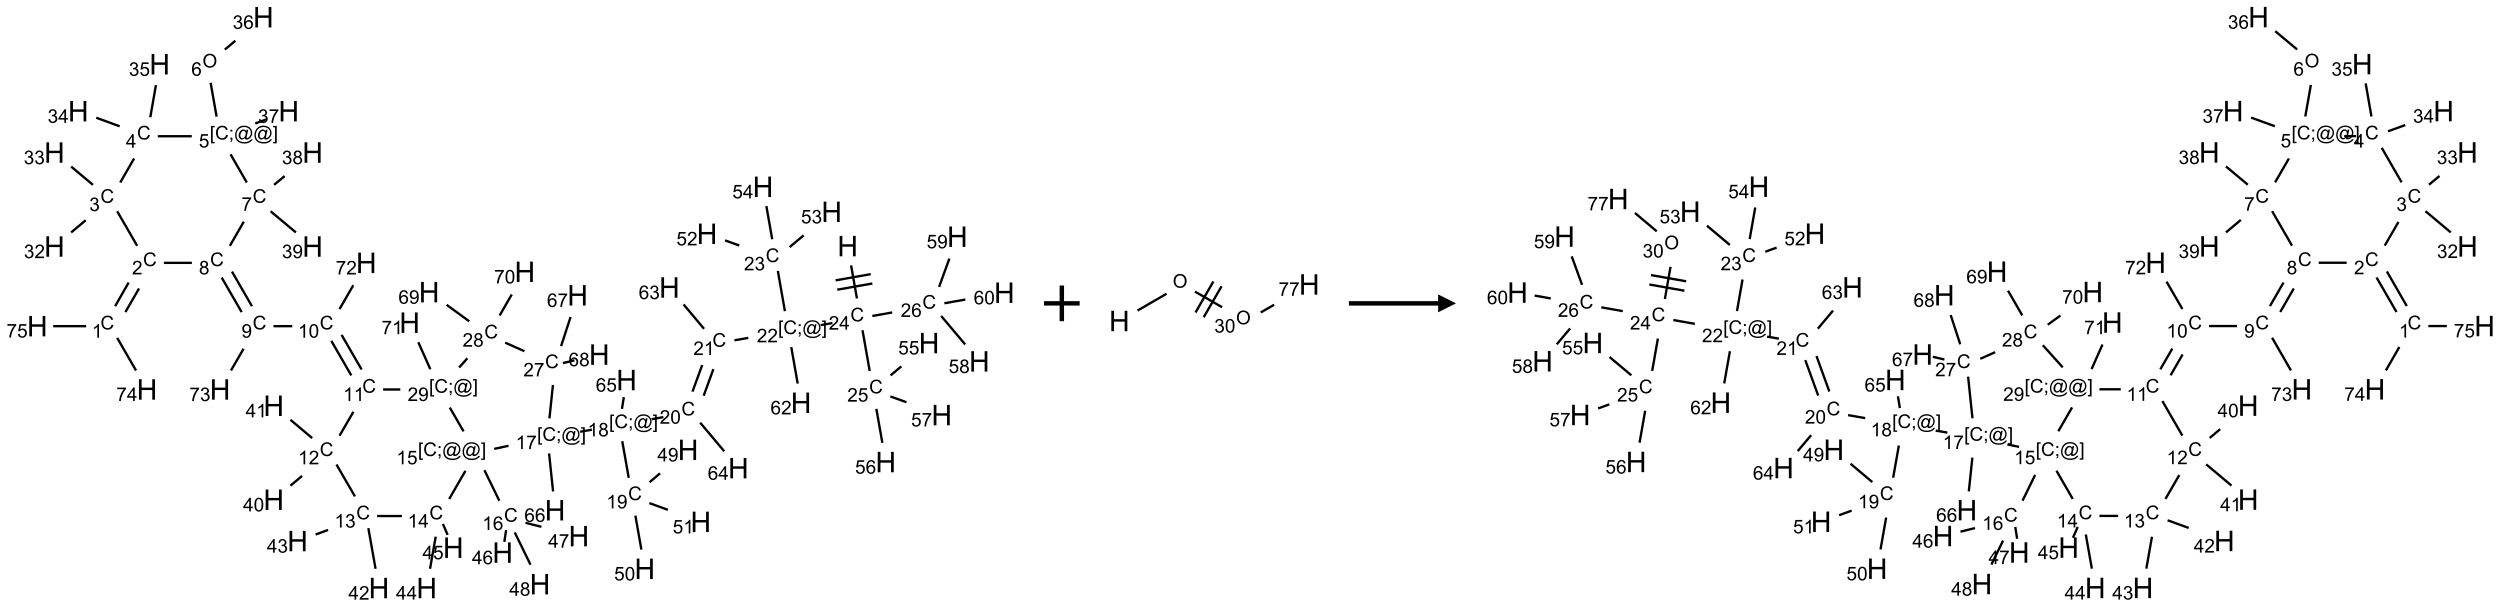 <?xml version="1.0" encoding="UTF-8"?>
<svg xmlns="http://www.w3.org/2000/svg" xmlns:xlink="http://www.w3.org/1999/xlink" width="1401" height="340" viewBox="0 0 1401 340">
<defs>
<g>
<g id="glyph-0-0">
<path d="M 2 0 L 2 -10 L 10 -10 L 10 0 Z M 2.25 -0.25 L 9.75 -0.25 L 9.75 -9.75 L 2.25 -9.75 Z M 2.25 -0.25 "/>
</g>
<g id="glyph-0-1">
<path d="M 1.281 0 L 1.281 -11.453 L 2.797 -11.453 L 2.797 -6.75 L 8.75 -6.75 L 8.75 -11.453 L 10.266 -11.453 L 10.266 0 L 8.75 0 L 8.75 -5.398 L 2.797 -5.398 L 2.797 0 Z M 1.281 0 "/>
</g>
<g id="glyph-1-0">
<path d="M 1.332 0 L 1.332 -6.668 L 6.668 -6.668 L 6.668 0 Z M 1.5 -0.168 L 6.5 -0.168 L 6.5 -6.5 L 1.5 -6.5 Z M 1.5 -0.168 "/>
</g>
<g id="glyph-1-1">
<path d="M 6.27 -2.676 L 7.281 -2.422 C 7.07 -1.594 6.688 -0.961 6.137 -0.523 C 5.586 -0.086 4.914 0.129 4.121 0.129 C 3.297 0.129 2.629 -0.039 2.113 -0.371 C 1.598 -0.707 1.203 -1.191 0.934 -1.828 C 0.664 -2.465 0.531 -3.145 0.531 -3.875 C 0.531 -4.672 0.684 -5.363 0.988 -5.957 C 1.293 -6.547 1.723 -6.996 2.285 -7.305 C 2.844 -7.613 3.461 -7.766 4.137 -7.766 C 4.898 -7.766 5.543 -7.57 6.062 -7.184 C 6.582 -6.793 6.945 -6.246 7.152 -5.543 L 6.156 -5.309 C 5.98 -5.863 5.723 -6.266 5.387 -6.52 C 5.051 -6.773 4.625 -6.902 4.113 -6.902 C 3.527 -6.902 3.039 -6.762 2.645 -6.48 C 2.25 -6.199 1.973 -5.82 1.812 -5.348 C 1.652 -4.871 1.574 -4.383 1.574 -3.879 C 1.574 -3.23 1.668 -2.664 1.855 -2.18 C 2.047 -1.695 2.34 -1.332 2.738 -1.094 C 3.137 -0.855 3.57 -0.734 4.035 -0.734 C 4.602 -0.734 5.082 -0.898 5.473 -1.223 C 5.867 -1.551 6.133 -2.035 6.27 -2.676 Z M 6.27 -2.676 "/>
</g>
<g id="glyph-1-2">
<path d="M 5.371 -0.902 L 5.371 0 L 0.324 0 C 0.316 -0.227 0.352 -0.441 0.434 -0.652 C 0.562 -0.996 0.766 -1.332 1.051 -1.668 C 1.332 -2 1.742 -2.387 2.277 -2.824 C 3.105 -3.504 3.668 -4.043 3.957 -4.441 C 4.25 -4.84 4.395 -5.215 4.395 -5.566 C 4.395 -5.938 4.262 -6.254 3.996 -6.508 C 3.73 -6.762 3.387 -6.891 2.957 -6.891 C 2.508 -6.891 2.145 -6.754 1.875 -6.484 C 1.605 -6.215 1.469 -5.84 1.465 -5.359 L 0.5 -5.457 C 0.566 -6.176 0.812 -6.727 1.246 -7.102 C 1.676 -7.477 2.254 -7.668 2.98 -7.668 C 3.711 -7.668 4.293 -7.465 4.719 -7.059 C 5.145 -6.652 5.359 -6.148 5.359 -5.547 C 5.359 -5.242 5.297 -4.941 5.172 -4.645 C 5.047 -4.352 4.84 -4.039 4.551 -3.715 C 4.262 -3.387 3.777 -2.938 3.105 -2.371 C 2.543 -1.898 2.18 -1.578 2.02 -1.41 C 1.859 -1.242 1.73 -1.07 1.625 -0.902 Z M 5.371 -0.902 "/>
</g>
<g id="glyph-1-3">
<path d="M 3.449 0 L 3.449 -1.828 L 0.137 -1.828 L 0.137 -2.688 L 3.621 -7.637 L 4.387 -7.637 L 4.387 -2.688 L 5.418 -2.688 L 5.418 -1.828 L 4.387 -1.828 L 4.387 0 Z M 3.449 -2.688 L 3.449 -6.129 L 1.059 -2.688 Z M 3.449 -2.688 "/>
</g>
<g id="glyph-1-4">
<path d="M 0.723 2.121 L 0.723 -7.637 L 2.793 -7.637 L 2.793 -6.859 L 1.66 -6.859 L 1.66 1.344 L 2.793 1.344 L 2.793 2.121 Z M 0.723 2.121 "/>
</g>
<g id="glyph-1-5">
<path d="M 0.949 -4.465 L 0.949 -5.531 L 2.016 -5.531 L 2.016 -4.465 Z M 0.949 0 L 0.949 -1.066 L 2.016 -1.066 L 2.016 0 C 2.016 0.391 1.945 0.711 1.809 0.949 C 1.668 1.191 1.449 1.379 1.145 1.512 L 0.887 1.109 C 1.082 1.023 1.23 0.895 1.324 0.727 C 1.418 0.559 1.469 0.316 1.48 0 Z M 0.949 0 "/>
</g>
<g id="glyph-1-6">
<path d="M 6.047 -0.848 C 5.82 -0.59 5.57 -0.379 5.289 -0.223 C 5.008 -0.062 4.73 0.016 4.449 0.016 C 4.141 0.016 3.84 -0.074 3.547 -0.254 C 3.254 -0.434 3.02 -0.715 2.836 -1.09 C 2.652 -1.465 2.562 -1.875 2.562 -2.324 C 2.562 -2.875 2.703 -3.43 2.988 -3.98 C 3.27 -4.535 3.621 -4.953 4.043 -5.23 C 4.461 -5.508 4.871 -5.645 5.266 -5.645 C 5.566 -5.645 5.855 -5.566 6.129 -5.41 C 6.402 -5.25 6.641 -5.012 6.84 -4.688 L 7.016 -5.496 L 7.949 -5.496 L 7.199 -2 C 7.094 -1.516 7.043 -1.246 7.043 -1.191 C 7.043 -1.098 7.078 -1.02 7.148 -0.949 C 7.219 -0.883 7.305 -0.848 7.406 -0.848 C 7.59 -0.848 7.832 -0.953 8.129 -1.168 C 8.527 -1.445 8.84 -1.816 9.07 -2.285 C 9.301 -2.75 9.418 -3.234 9.418 -3.73 C 9.418 -4.309 9.27 -4.852 8.973 -5.355 C 8.676 -5.859 8.23 -6.262 7.645 -6.562 C 7.055 -6.863 6.406 -7.016 5.691 -7.016 C 4.879 -7.016 4.137 -6.824 3.465 -6.445 C 2.793 -6.066 2.273 -5.52 1.902 -4.809 C 1.535 -4.098 1.348 -3.34 1.348 -2.527 C 1.348 -1.676 1.535 -0.941 1.902 -0.328 C 2.273 0.285 2.809 0.742 3.508 1.035 C 4.207 1.328 4.984 1.473 5.832 1.473 C 6.742 1.473 7.504 1.32 8.121 1.016 C 8.734 0.711 9.195 0.34 9.5 -0.098 L 10.441 -0.098 C 10.266 0.266 9.961 0.637 9.531 1.016 C 9.102 1.395 8.59 1.695 7.996 1.914 C 7.402 2.133 6.688 2.246 5.848 2.246 C 5.078 2.246 4.367 2.145 3.715 1.949 C 3.066 1.75 2.512 1.453 2.051 1.055 C 1.594 0.656 1.25 0.199 1.016 -0.316 C 0.723 -0.973 0.578 -1.684 0.578 -2.441 C 0.578 -3.289 0.75 -4.098 1.098 -4.863 C 1.523 -5.805 2.125 -6.527 2.902 -7.027 C 3.684 -7.527 4.629 -7.777 5.738 -7.777 C 6.602 -7.777 7.375 -7.602 8.059 -7.246 C 8.746 -6.895 9.285 -6.371 9.684 -5.672 C 10.02 -5.07 10.188 -4.418 10.188 -3.715 C 10.188 -2.707 9.832 -1.812 9.125 -1.031 C 8.492 -0.328 7.801 0.02 7.051 0.02 C 6.812 0.02 6.617 -0.016 6.473 -0.09 C 6.324 -0.16 6.215 -0.266 6.145 -0.402 C 6.102 -0.488 6.066 -0.637 6.047 -0.848 Z M 3.527 -2.262 C 3.527 -1.785 3.641 -1.414 3.863 -1.152 C 4.09 -0.887 4.348 -0.754 4.641 -0.754 C 4.836 -0.754 5.039 -0.812 5.254 -0.93 C 5.469 -1.047 5.676 -1.219 5.871 -1.449 C 6.066 -1.676 6.23 -1.969 6.355 -2.32 C 6.48 -2.672 6.543 -3.027 6.543 -3.379 C 6.543 -3.852 6.426 -4.219 6.191 -4.48 C 5.957 -4.738 5.672 -4.871 5.332 -4.871 C 5.109 -4.871 4.902 -4.812 4.707 -4.699 C 4.512 -4.586 4.32 -4.406 4.137 -4.156 C 3.953 -3.906 3.805 -3.602 3.691 -3.246 C 3.582 -2.887 3.527 -2.559 3.527 -2.262 Z M 3.527 -2.262 "/>
</g>
<g id="glyph-1-7">
<path d="M 2.27 2.121 L 0.203 2.121 L 0.203 1.344 L 1.332 1.344 L 1.332 -6.859 L 0.203 -6.859 L 0.203 -7.637 L 2.27 -7.637 Z M 2.27 2.121 "/>
</g>
<g id="glyph-1-8">
<path d="M 3.973 0 L 3.035 0 L 3.035 -5.973 C 2.809 -5.758 2.516 -5.543 2.148 -5.328 C 1.781 -5.113 1.453 -4.953 1.16 -4.844 L 1.16 -5.75 C 1.684 -5.996 2.145 -6.297 2.535 -6.645 C 2.93 -6.996 3.207 -7.336 3.371 -7.668 L 3.973 -7.668 Z M 3.973 0 "/>
</g>
<g id="glyph-1-9">
<path d="M 0.441 -3.766 C 0.441 -4.668 0.535 -5.395 0.723 -5.945 C 0.906 -6.496 1.184 -6.922 1.551 -7.219 C 1.918 -7.516 2.375 -7.668 2.934 -7.668 C 3.344 -7.668 3.703 -7.586 4.012 -7.418 C 4.32 -7.254 4.574 -7.016 4.777 -6.707 C 4.977 -6.395 5.137 -6.016 5.25 -5.57 C 5.363 -5.125 5.422 -4.523 5.422 -3.766 C 5.422 -2.871 5.328 -2.148 5.145 -1.598 C 4.961 -1.047 4.688 -0.621 4.32 -0.32 C 3.953 -0.02 3.492 0.129 2.934 0.129 C 2.195 0.129 1.617 -0.133 1.199 -0.66 C 0.695 -1.297 0.441 -2.332 0.441 -3.766 Z M 1.406 -3.766 C 1.406 -2.512 1.555 -1.68 1.848 -1.262 C 2.141 -0.848 2.5 -0.641 2.934 -0.641 C 3.363 -0.641 3.727 -0.848 4.02 -1.266 C 4.312 -1.684 4.457 -2.516 4.457 -3.766 C 4.457 -5.023 4.312 -5.859 4.02 -6.27 C 3.727 -6.684 3.359 -6.891 2.922 -6.891 C 2.492 -6.891 2.148 -6.707 1.891 -6.344 C 1.566 -5.879 1.406 -5.02 1.406 -3.766 Z M 1.406 -3.766 "/>
</g>
<g id="glyph-1-10">
<path d="M 1.887 -4.141 C 1.496 -4.281 1.207 -4.484 1.02 -4.75 C 0.832 -5.016 0.738 -5.328 0.738 -5.699 C 0.738 -6.254 0.938 -6.719 1.34 -7.098 C 1.738 -7.477 2.27 -7.668 2.934 -7.668 C 3.598 -7.668 4.137 -7.473 4.543 -7.086 C 4.949 -6.699 5.152 -6.227 5.152 -5.672 C 5.152 -5.316 5.059 -5.008 4.871 -4.746 C 4.688 -4.484 4.406 -4.281 4.027 -4.141 C 4.496 -3.988 4.852 -3.742 5.098 -3.402 C 5.34 -3.062 5.465 -2.656 5.465 -2.184 C 5.465 -1.531 5.234 -0.98 4.77 -0.535 C 4.309 -0.09 3.703 0.129 2.949 0.129 C 2.195 0.129 1.586 -0.094 1.125 -0.539 C 0.664 -0.984 0.434 -1.543 0.434 -2.207 C 0.434 -2.703 0.559 -3.121 0.809 -3.457 C 1.062 -3.793 1.422 -4.02 1.887 -4.141 Z M 1.699 -5.73 C 1.699 -5.367 1.812 -5.074 2.047 -4.844 C 2.281 -4.613 2.582 -4.5 2.953 -4.5 C 3.312 -4.5 3.609 -4.613 3.84 -4.84 C 4.07 -5.066 4.188 -5.348 4.188 -5.676 C 4.188 -6.02 4.07 -6.309 3.832 -6.543 C 3.594 -6.777 3.297 -6.895 2.941 -6.895 C 2.586 -6.895 2.289 -6.781 2.051 -6.551 C 1.816 -6.324 1.699 -6.047 1.699 -5.73 Z M 1.395 -2.203 C 1.395 -1.938 1.461 -1.676 1.586 -1.426 C 1.711 -1.176 1.902 -0.984 2.152 -0.848 C 2.402 -0.711 2.672 -0.641 2.957 -0.641 C 3.406 -0.641 3.777 -0.785 4.066 -1.074 C 4.359 -1.363 4.504 -1.727 4.504 -2.172 C 4.504 -2.625 4.355 -2.996 4.055 -3.293 C 3.754 -3.586 3.379 -3.734 2.926 -3.734 C 2.484 -3.734 2.121 -3.59 1.832 -3.297 C 1.543 -3.004 1.395 -2.641 1.395 -2.203 Z M 1.395 -2.203 "/>
</g>
<g id="glyph-1-11">
<path d="M 0.504 -6.637 L 0.504 -7.535 L 5.449 -7.535 L 5.449 -6.809 C 4.961 -6.289 4.48 -5.602 4.004 -4.746 C 3.527 -3.887 3.156 -3.004 2.895 -2.098 C 2.707 -1.461 2.59 -0.762 2.535 0 L 1.574 0 C 1.582 -0.602 1.703 -1.328 1.926 -2.176 C 2.152 -3.027 2.477 -3.848 2.898 -4.637 C 3.32 -5.426 3.77 -6.094 4.246 -6.637 Z M 0.504 -6.637 "/>
</g>
<g id="glyph-1-12">
<path d="M 5.309 -5.766 L 4.375 -5.691 C 4.293 -6.059 4.172 -6.328 4.02 -6.496 C 3.766 -6.762 3.453 -6.895 3.082 -6.895 C 2.785 -6.895 2.523 -6.812 2.297 -6.645 C 2 -6.43 1.77 -6.117 1.598 -5.703 C 1.43 -5.289 1.34 -4.703 1.332 -3.938 C 1.559 -4.281 1.836 -4.535 2.16 -4.703 C 2.488 -4.871 2.828 -4.953 3.188 -4.953 C 3.812 -4.953 4.344 -4.723 4.785 -4.262 C 5.223 -3.801 5.441 -3.207 5.441 -2.48 C 5.441 -2 5.34 -1.555 5.133 -1.145 C 4.926 -0.73 4.641 -0.418 4.281 -0.199 C 3.922 0.02 3.512 0.129 3.051 0.129 C 2.27 0.129 1.633 -0.156 1.141 -0.73 C 0.648 -1.305 0.402 -2.254 0.402 -3.574 C 0.402 -5.051 0.672 -6.121 1.219 -6.793 C 1.695 -7.375 2.336 -7.668 3.141 -7.668 C 3.742 -7.668 4.234 -7.5 4.617 -7.16 C 5 -6.824 5.23 -6.359 5.309 -5.766 Z M 1.48 -2.473 C 1.48 -2.152 1.547 -1.844 1.684 -1.547 C 1.82 -1.25 2.016 -1.027 2.262 -0.871 C 2.508 -0.719 2.766 -0.641 3.035 -0.641 C 3.434 -0.641 3.773 -0.801 4.059 -1.121 C 4.344 -1.441 4.484 -1.875 4.484 -2.422 C 4.484 -2.949 4.344 -3.367 4.062 -3.668 C 3.781 -3.973 3.426 -4.125 3 -4.125 C 2.578 -4.125 2.219 -3.973 1.922 -3.668 C 1.625 -3.363 1.48 -2.969 1.48 -2.473 Z M 1.48 -2.473 "/>
</g>
<g id="glyph-1-13">
<path d="M 0.441 -2 L 1.426 -2.082 C 1.5 -1.605 1.668 -1.242 1.934 -1.004 C 2.199 -0.762 2.52 -0.641 2.895 -0.641 C 3.348 -0.641 3.73 -0.812 4.043 -1.152 C 4.355 -1.492 4.512 -1.941 4.512 -2.504 C 4.512 -3.039 4.359 -3.461 4.059 -3.77 C 3.758 -4.078 3.367 -4.234 2.879 -4.234 C 2.578 -4.234 2.305 -4.164 2.062 -4.027 C 1.82 -3.891 1.629 -3.715 1.488 -3.496 L 0.609 -3.609 L 1.348 -7.531 L 5.145 -7.531 L 5.145 -6.637 L 2.098 -6.637 L 1.688 -4.582 C 2.145 -4.902 2.625 -5.062 3.129 -5.062 C 3.797 -5.062 4.359 -4.832 4.816 -4.371 C 5.277 -3.91 5.504 -3.312 5.504 -2.59 C 5.504 -1.898 5.305 -1.301 4.902 -0.797 C 4.41 -0.18 3.742 0.129 2.895 0.129 C 2.199 0.129 1.633 -0.062 1.195 -0.453 C 0.758 -0.844 0.504 -1.359 0.441 -2 Z M 0.441 -2 "/>
</g>
<g id="glyph-1-14">
<path d="M 0.449 -2.016 L 1.387 -2.141 C 1.492 -1.609 1.676 -1.227 1.934 -0.992 C 2.191 -0.758 2.508 -0.641 2.879 -0.641 C 3.32 -0.641 3.695 -0.793 3.996 -1.098 C 4.301 -1.402 4.453 -1.781 4.453 -2.234 C 4.453 -2.664 4.312 -3.02 4.031 -3.301 C 3.75 -3.578 3.391 -3.719 2.957 -3.719 C 2.781 -3.719 2.562 -3.684 2.297 -3.613 L 2.402 -4.438 C 2.465 -4.43 2.516 -4.426 2.551 -4.426 C 2.949 -4.426 3.312 -4.531 3.629 -4.738 C 3.949 -4.949 4.109 -5.27 4.109 -5.703 C 4.109 -6.047 3.992 -6.332 3.762 -6.559 C 3.527 -6.785 3.227 -6.895 2.859 -6.895 C 2.496 -6.895 2.191 -6.781 1.949 -6.551 C 1.707 -6.324 1.547 -5.98 1.48 -5.52 L 0.543 -5.688 C 0.656 -6.316 0.918 -6.805 1.324 -7.148 C 1.73 -7.492 2.234 -7.668 2.84 -7.668 C 3.254 -7.668 3.641 -7.578 3.988 -7.398 C 4.34 -7.219 4.609 -6.977 4.793 -6.668 C 4.98 -6.359 5.074 -6.031 5.074 -5.684 C 5.074 -5.352 4.984 -5.051 4.809 -4.781 C 4.629 -4.512 4.367 -4.297 4.02 -4.137 C 4.473 -4.031 4.824 -3.816 5.074 -3.488 C 5.324 -3.16 5.449 -2.75 5.449 -2.254 C 5.449 -1.59 5.203 -1.023 4.719 -0.559 C 4.234 -0.098 3.617 0.137 2.875 0.137 C 2.203 0.137 1.648 -0.062 1.207 -0.465 C 0.762 -0.863 0.512 -1.379 0.449 -2.016 Z M 0.449 -2.016 "/>
</g>
<g id="glyph-1-15">
<path d="M 0.582 -1.766 L 1.484 -1.848 C 1.562 -1.426 1.707 -1.117 1.922 -0.926 C 2.137 -0.734 2.414 -0.641 2.75 -0.641 C 3.039 -0.641 3.289 -0.707 3.508 -0.84 C 3.727 -0.973 3.902 -1.148 4.043 -1.367 C 4.18 -1.586 4.297 -1.887 4.391 -2.262 C 4.484 -2.637 4.531 -3.016 4.531 -3.406 C 4.531 -3.449 4.531 -3.512 4.527 -3.594 C 4.34 -3.297 4.082 -3.055 3.758 -2.867 C 3.434 -2.68 3.082 -2.59 2.703 -2.59 C 2.07 -2.59 1.535 -2.816 1.098 -3.277 C 0.66 -3.734 0.441 -4.34 0.441 -5.09 C 0.441 -5.863 0.672 -6.484 1.129 -6.957 C 1.586 -7.43 2.156 -7.668 2.844 -7.668 C 3.34 -7.668 3.793 -7.531 4.207 -7.266 C 4.617 -7 4.93 -6.617 5.145 -6.121 C 5.355 -5.629 5.465 -4.91 5.465 -3.973 C 5.465 -2.996 5.359 -2.223 5.145 -1.645 C 4.934 -1.066 4.617 -0.625 4.199 -0.324 C 3.781 -0.02 3.293 0.129 2.73 0.129 C 2.133 0.129 1.645 -0.035 1.266 -0.367 C 0.887 -0.699 0.66 -1.164 0.582 -1.766 Z M 4.422 -5.137 C 4.422 -5.676 4.277 -6.102 3.992 -6.418 C 3.707 -6.734 3.359 -6.891 2.957 -6.891 C 2.543 -6.891 2.18 -6.719 1.871 -6.379 C 1.562 -6.039 1.406 -5.598 1.406 -5.059 C 1.406 -4.57 1.555 -4.176 1.848 -3.871 C 2.141 -3.566 2.5 -3.418 2.934 -3.418 C 3.367 -3.418 3.723 -3.57 4.004 -3.871 C 4.281 -4.176 4.422 -4.598 4.422 -5.137 Z M 4.422 -5.137 "/>
</g>
<g id="glyph-1-16">
<path d="M 0.516 -3.719 C 0.516 -4.984 0.855 -5.977 1.535 -6.695 C 2.215 -7.414 3.094 -7.77 4.172 -7.77 C 4.875 -7.77 5.512 -7.602 6.078 -7.266 C 6.645 -6.93 7.074 -6.461 7.371 -5.855 C 7.668 -5.254 7.816 -4.57 7.816 -3.809 C 7.816 -3.035 7.66 -2.34 7.348 -1.73 C 7.035 -1.117 6.594 -0.656 6.02 -0.34 C 5.449 -0.027 4.828 0.129 4.168 0.129 C 3.449 0.129 2.805 -0.043 2.238 -0.391 C 1.672 -0.738 1.246 -1.211 0.953 -1.812 C 0.66 -2.414 0.516 -3.047 0.516 -3.719 Z M 1.559 -3.703 C 1.559 -2.781 1.805 -2.059 2.301 -1.527 C 2.793 -1 3.414 -0.734 4.16 -0.734 C 4.922 -0.734 5.547 -1 6.039 -1.535 C 6.531 -2.07 6.777 -2.828 6.777 -3.812 C 6.777 -4.434 6.672 -4.977 6.461 -5.441 C 6.25 -5.902 5.945 -6.262 5.539 -6.52 C 5.133 -6.773 4.68 -6.902 4.176 -6.902 C 3.461 -6.902 2.848 -6.656 2.332 -6.164 C 1.816 -5.672 1.559 -4.852 1.559 -3.703 Z M 1.559 -3.703 "/>
</g>
</g>
</defs>
<path fill="none" stroke-width="0.033" stroke-linecap="butt" stroke-linejoin="miter" stroke="rgb(0%, 0%, 0%)" stroke-opacity="1" stroke-miterlimit="10" d="M 11.401 3.476 L 11.483 3.94 " transform="matrix(40, 0, 0, 40, 20.906, 9.666)"/>
<path fill="none" stroke-width="0.033" stroke-linecap="butt" stroke-linejoin="miter" stroke="rgb(0%, 0%, 0%)" stroke-opacity="1" stroke-miterlimit="10" d="M 11.207 3.817 L 11.699 3.73 " transform="matrix(40, 0, 0, 40, 20.906, 9.666)"/>
<path fill="none" stroke-width="0.033" stroke-linecap="butt" stroke-linejoin="miter" stroke="rgb(0%, 0%, 0%)" stroke-opacity="1" stroke-miterlimit="10" d="M 11.184 3.686 L 11.676 3.599 " transform="matrix(40, 0, 0, 40, 20.906, 9.666)"/>
<path fill="none" stroke-width="0.033" stroke-linecap="butt" stroke-linejoin="miter" stroke="rgb(0%, 0%, 0%)" stroke-opacity="1" stroke-miterlimit="10" d="M 11.139 4.284 L 10.975 4.313 " transform="matrix(40, 0, 0, 40, 20.906, 9.666)"/>
<path fill="none" stroke-width="0.033" stroke-linecap="butt" stroke-linejoin="miter" stroke="rgb(0%, 0%, 0%)" stroke-opacity="1" stroke-miterlimit="10" d="M 9.961 4.492 L 9.767 4.526 " transform="matrix(40, 0, 0, 40, 20.906, 9.666)"/>
<path fill="none" stroke-width="0.033" stroke-linecap="butt" stroke-linejoin="miter" stroke="rgb(0%, 0%, 0%)" stroke-opacity="1" stroke-miterlimit="10" d="M 9.315 4.873 L 9.179 5.245 " transform="matrix(40, 0, 0, 40, 20.906, 9.666)"/>
<path fill="none" stroke-width="0.033" stroke-linecap="butt" stroke-linejoin="miter" stroke="rgb(0%, 0%, 0%)" stroke-opacity="1" stroke-miterlimit="10" d="M 9.472 4.93 L 9.336 5.302 " transform="matrix(40, 0, 0, 40, 20.906, 9.666)"/>
<path fill="none" stroke-width="0.033" stroke-linecap="butt" stroke-linejoin="miter" stroke="rgb(0%, 0%, 0%)" stroke-opacity="1" stroke-miterlimit="10" d="M 8.771 5.602 L 8.607 5.631 " transform="matrix(40, 0, 0, 40, 20.906, 9.666)"/>
<path fill="none" stroke-width="0.033" stroke-linecap="butt" stroke-linejoin="miter" stroke="rgb(0%, 0%, 0%)" stroke-opacity="1" stroke-miterlimit="10" d="M 7.77 5.778 L 7.606 5.807 " transform="matrix(40, 0, 0, 40, 20.906, 9.666)"/>
<path fill="none" stroke-width="0.033" stroke-linecap="butt" stroke-linejoin="miter" stroke="rgb(0%, 0%, 0%)" stroke-opacity="1" stroke-miterlimit="10" d="M 7.17 6.111 L 7.226 6.644 " transform="matrix(40, 0, 0, 40, 20.906, 9.666)"/>
<path fill="none" stroke-width="0.033" stroke-linecap="butt" stroke-linejoin="miter" stroke="rgb(0%, 0%, 0%)" stroke-opacity="1" stroke-miterlimit="10" d="M 6.602 6.004 L 6.401 6.047 " transform="matrix(40, 0, 0, 40, 20.906, 9.666)"/>
<path fill="none" stroke-width="0.033" stroke-linecap="butt" stroke-linejoin="miter" stroke="rgb(0%, 0%, 0%)" stroke-opacity="1" stroke-miterlimit="10" d="M 6.264 6.346 L 6.473 6.774 " transform="matrix(40, 0, 0, 40, 20.906, 9.666)"/>
<path fill="none" stroke-width="0.033" stroke-linecap="butt" stroke-linejoin="miter" stroke="rgb(0%, 0%, 0%)" stroke-opacity="1" stroke-miterlimit="10" d="M 6.568 7.185 L 6.543 7.35 " transform="matrix(40, 0, 0, 40, 20.906, 9.666)"/>
<path fill="none" stroke-width="0.033" stroke-linecap="butt" stroke-linejoin="miter" stroke="rgb(0%, 0%, 0%)" stroke-opacity="1" stroke-miterlimit="10" d="M 6.84 7.083 L 7.063 7.139 " transform="matrix(40, 0, 0, 40, 20.906, 9.666)"/>
<path fill="none" stroke-width="0.033" stroke-linecap="butt" stroke-linejoin="miter" stroke="rgb(0%, 0%, 0%)" stroke-opacity="1" stroke-miterlimit="10" d="M 6.689 7.218 L 6.91 7.67 " transform="matrix(40, 0, 0, 40, 20.906, 9.666)"/>
<path fill="none" stroke-width="0.033" stroke-linecap="butt" stroke-linejoin="miter" stroke="rgb(0%, 0%, 0%)" stroke-opacity="1" stroke-miterlimit="10" d="M 5.998 6.355 L 5.77 6.75 " transform="matrix(40, 0, 0, 40, 20.906, 9.666)"/>
<path fill="none" stroke-width="0.033" stroke-linecap="butt" stroke-linejoin="miter" stroke="rgb(0%, 0%, 0%)" stroke-opacity="1" stroke-miterlimit="10" d="M 5.582 7.277 L 5.502 7.727 " transform="matrix(40, 0, 0, 40, 20.906, 9.666)"/>
<path fill="none" stroke-width="0.033" stroke-linecap="butt" stroke-linejoin="miter" stroke="rgb(0%, 0%, 0%)" stroke-opacity="1" stroke-miterlimit="10" d="M 5.682 7.099 L 5.749 7.252 " transform="matrix(40, 0, 0, 40, 20.906, 9.666)"/>
<path fill="none" stroke-width="0.033" stroke-linecap="butt" stroke-linejoin="miter" stroke="rgb(0%, 0%, 0%)" stroke-opacity="1" stroke-miterlimit="10" d="M 5.108 6.988 L 4.761 6.988 " transform="matrix(40, 0, 0, 40, 20.906, 9.666)"/>
<path fill="none" stroke-width="0.033" stroke-linecap="butt" stroke-linejoin="miter" stroke="rgb(0%, 0%, 0%)" stroke-opacity="1" stroke-miterlimit="10" d="M 4.638 7.158 L 4.739 7.727 " transform="matrix(40, 0, 0, 40, 20.906, 9.666)"/>
<path fill="none" stroke-width="0.033" stroke-linecap="butt" stroke-linejoin="miter" stroke="rgb(0%, 0%, 0%)" stroke-opacity="1" stroke-miterlimit="10" d="M 4.074 7.183 L 3.899 7.247 " transform="matrix(40, 0, 0, 40, 20.906, 9.666)"/>
<path fill="none" stroke-width="0.033" stroke-linecap="butt" stroke-linejoin="miter" stroke="rgb(0%, 0%, 0%)" stroke-opacity="1" stroke-miterlimit="10" d="M 4.45 6.713 L 4.191 6.266 " transform="matrix(40, 0, 0, 40, 20.906, 9.666)"/>
<path fill="none" stroke-width="0.033" stroke-linecap="butt" stroke-linejoin="miter" stroke="rgb(0%, 0%, 0%)" stroke-opacity="1" stroke-miterlimit="10" d="M 3.709 6.426 L 3.546 6.563 " transform="matrix(40, 0, 0, 40, 20.906, 9.666)"/>
<path fill="none" stroke-width="0.033" stroke-linecap="butt" stroke-linejoin="miter" stroke="rgb(0%, 0%, 0%)" stroke-opacity="1" stroke-miterlimit="10" d="M 3.851 5.896 L 3.546 5.64 " transform="matrix(40, 0, 0, 40, 20.906, 9.666)"/>
<path fill="none" stroke-width="0.033" stroke-linecap="butt" stroke-linejoin="miter" stroke="rgb(0%, 0%, 0%)" stroke-opacity="1" stroke-miterlimit="10" d="M 4.234 5.863 L 4.428 5.528 " transform="matrix(40, 0, 0, 40, 20.906, 9.666)"/>
<path fill="none" stroke-width="0.033" stroke-linecap="butt" stroke-linejoin="miter" stroke="rgb(0%, 0%, 0%)" stroke-opacity="1" stroke-miterlimit="10" d="M 4.543 4.935 L 4.263 4.45 " transform="matrix(40, 0, 0, 40, 20.906, 9.666)"/>
<path fill="none" stroke-width="0.033" stroke-linecap="butt" stroke-linejoin="miter" stroke="rgb(0%, 0%, 0%)" stroke-opacity="1" stroke-miterlimit="10" d="M 4.399 5.018 L 4.119 4.534 " transform="matrix(40, 0, 0, 40, 20.906, 9.666)"/>
<path fill="none" stroke-width="0.033" stroke-linecap="butt" stroke-linejoin="miter" stroke="rgb(0%, 0%, 0%)" stroke-opacity="1" stroke-miterlimit="10" d="M 3.572 4.328 L 3.309 4.328 " transform="matrix(40, 0, 0, 40, 20.906, 9.666)"/>
<path fill="none" stroke-width="0.033" stroke-linecap="butt" stroke-linejoin="miter" stroke="rgb(0%, 0%, 0%)" stroke-opacity="1" stroke-miterlimit="10" d="M 3.007 4.048 L 2.727 3.563 " transform="matrix(40, 0, 0, 40, 20.906, 9.666)"/>
<path fill="none" stroke-width="0.033" stroke-linecap="butt" stroke-linejoin="miter" stroke="rgb(0%, 0%, 0%)" stroke-opacity="1" stroke-miterlimit="10" d="M 2.863 4.131 L 2.583 3.647 " transform="matrix(40, 0, 0, 40, 20.906, 9.666)"/>
<path fill="none" stroke-width="0.033" stroke-linecap="butt" stroke-linejoin="miter" stroke="rgb(0%, 0%, 0%)" stroke-opacity="1" stroke-miterlimit="10" d="M 2.165 3.441 L 1.773 3.441 " transform="matrix(40, 0, 0, 40, 20.906, 9.666)"/>
<path fill="none" stroke-width="0.033" stroke-linecap="butt" stroke-linejoin="miter" stroke="rgb(0%, 0%, 0%)" stroke-opacity="1" stroke-miterlimit="10" d="M 1.28 3.717 L 1.09 4.048 " transform="matrix(40, 0, 0, 40, 20.906, 9.666)"/>
<path fill="none" stroke-width="0.033" stroke-linecap="butt" stroke-linejoin="miter" stroke="rgb(0%, 0%, 0%)" stroke-opacity="1" stroke-miterlimit="10" d="M 1.425 3.8 L 1.234 4.131 " transform="matrix(40, 0, 0, 40, 20.906, 9.666)"/>
<path fill="none" stroke-width="0.033" stroke-linecap="butt" stroke-linejoin="miter" stroke="rgb(0%, 0%, 0%)" stroke-opacity="1" stroke-miterlimit="10" d="M 1.119 4.492 L 1.383 4.949 " transform="matrix(40, 0, 0, 40, 20.906, 9.666)"/>
<path fill="none" stroke-width="0.033" stroke-linecap="butt" stroke-linejoin="miter" stroke="rgb(0%, 0%, 0%)" stroke-opacity="1" stroke-miterlimit="10" d="M 0.684 4.328 L 0.222 4.328 " transform="matrix(40, 0, 0, 40, 20.906, 9.666)"/>
<path fill="none" stroke-width="0.033" stroke-linecap="butt" stroke-linejoin="miter" stroke="rgb(0%, 0%, 0%)" stroke-opacity="1" stroke-miterlimit="10" d="M 1.399 3.202 L 1.119 2.718 " transform="matrix(40, 0, 0, 40, 20.906, 9.666)"/>
<path fill="none" stroke-width="0.033" stroke-linecap="butt" stroke-linejoin="miter" stroke="rgb(0%, 0%, 0%)" stroke-opacity="1" stroke-miterlimit="10" d="M 0.678 2.844 L 0.474 3.015 " transform="matrix(40, 0, 0, 40, 20.906, 9.666)"/>
<path fill="none" stroke-width="0.033" stroke-linecap="butt" stroke-linejoin="miter" stroke="rgb(0%, 0%, 0%)" stroke-opacity="1" stroke-miterlimit="10" d="M 0.779 2.348 L 0.474 2.092 " transform="matrix(40, 0, 0, 40, 20.906, 9.666)"/>
<path fill="none" stroke-width="0.033" stroke-linecap="butt" stroke-linejoin="miter" stroke="rgb(0%, 0%, 0%)" stroke-opacity="1" stroke-miterlimit="10" d="M 1.162 2.315 L 1.356 1.979 " transform="matrix(40, 0, 0, 40, 20.906, 9.666)"/>
<path fill="none" stroke-width="0.033" stroke-linecap="butt" stroke-linejoin="miter" stroke="rgb(0%, 0%, 0%)" stroke-opacity="1" stroke-miterlimit="10" d="M 1.154 1.528 L 0.826 1.408 " transform="matrix(40, 0, 0, 40, 20.906, 9.666)"/>
<path fill="none" stroke-width="0.033" stroke-linecap="butt" stroke-linejoin="miter" stroke="rgb(0%, 0%, 0%)" stroke-opacity="1" stroke-miterlimit="10" d="M 1.583 1.401 L 1.662 0.951 " transform="matrix(40, 0, 0, 40, 20.906, 9.666)"/>
<path fill="none" stroke-width="0.033" stroke-linecap="butt" stroke-linejoin="miter" stroke="rgb(0%, 0%, 0%)" stroke-opacity="1" stroke-miterlimit="10" d="M 1.688 1.667 L 2.164 1.667 " transform="matrix(40, 0, 0, 40, 20.906, 9.666)"/>
<path fill="none" stroke-width="0.033" stroke-linecap="butt" stroke-linejoin="miter" stroke="rgb(0%, 0%, 0%)" stroke-opacity="1" stroke-miterlimit="10" d="M 2.512 1.392 L 2.428 0.918 " transform="matrix(40, 0, 0, 40, 20.906, 9.666)"/>
<path fill="none" stroke-width="0.033" stroke-linecap="butt" stroke-linejoin="miter" stroke="rgb(0%, 0%, 0%)" stroke-opacity="1" stroke-miterlimit="10" d="M 2.627 0.453 L 2.775 0.329 " transform="matrix(40, 0, 0, 40, 20.906, 9.666)"/>
<path fill="none" stroke-width="0.033" stroke-linecap="butt" stroke-linejoin="miter" stroke="rgb(0%, 0%, 0%)" stroke-opacity="1" stroke-miterlimit="10" d="M 3.053 1.488 L 3.209 1.431 " transform="matrix(40, 0, 0, 40, 20.906, 9.666)"/>
<path fill="none" stroke-width="0.033" stroke-linecap="butt" stroke-linejoin="miter" stroke="rgb(0%, 0%, 0%)" stroke-opacity="1" stroke-miterlimit="10" d="M 2.707 1.92 L 2.935 2.315 " transform="matrix(40, 0, 0, 40, 20.906, 9.666)"/>
<path fill="none" stroke-width="0.033" stroke-linecap="butt" stroke-linejoin="miter" stroke="rgb(0%, 0%, 0%)" stroke-opacity="1" stroke-miterlimit="10" d="M 2.893 2.864 L 2.698 3.202 " transform="matrix(40, 0, 0, 40, 20.906, 9.666)"/>
<path fill="none" stroke-width="0.033" stroke-linecap="butt" stroke-linejoin="miter" stroke="rgb(0%, 0%, 0%)" stroke-opacity="1" stroke-miterlimit="10" d="M 3.317 2.348 L 3.465 2.225 " transform="matrix(40, 0, 0, 40, 20.906, 9.666)"/>
<path fill="none" stroke-width="0.033" stroke-linecap="butt" stroke-linejoin="miter" stroke="rgb(0%, 0%, 0%)" stroke-opacity="1" stroke-miterlimit="10" d="M 3.269 2.719 L 3.623 3.015 " transform="matrix(40, 0, 0, 40, 20.906, 9.666)"/>
<path fill="none" stroke-width="0.033" stroke-linecap="butt" stroke-linejoin="miter" stroke="rgb(0%, 0%, 0%)" stroke-opacity="1" stroke-miterlimit="10" d="M 2.89 4.644 L 2.713 4.949 " transform="matrix(40, 0, 0, 40, 20.906, 9.666)"/>
<path fill="none" stroke-width="0.033" stroke-linecap="butt" stroke-linejoin="miter" stroke="rgb(0%, 0%, 0%)" stroke-opacity="1" stroke-miterlimit="10" d="M 4.234 4.089 L 4.427 3.755 " transform="matrix(40, 0, 0, 40, 20.906, 9.666)"/>
<path fill="none" stroke-width="0.033" stroke-linecap="butt" stroke-linejoin="miter" stroke="rgb(0%, 0%, 0%)" stroke-opacity="1" stroke-miterlimit="10" d="M 4.845 5.215 L 5.086 5.215 " transform="matrix(40, 0, 0, 40, 20.906, 9.666)"/>
<path fill="none" stroke-width="0.033" stroke-linecap="butt" stroke-linejoin="miter" stroke="rgb(0%, 0%, 0%)" stroke-opacity="1" stroke-miterlimit="10" d="M 5.779 5.468 L 5.972 5.802 " transform="matrix(40, 0, 0, 40, 20.906, 9.666)"/>
<path fill="none" stroke-width="0.033" stroke-linecap="butt" stroke-linejoin="miter" stroke="rgb(0%, 0%, 0%)" stroke-opacity="1" stroke-miterlimit="10" d="M 5.506 4.931 L 5.338 4.553 " transform="matrix(40, 0, 0, 40, 20.906, 9.666)"/>
<path fill="none" stroke-width="0.033" stroke-linecap="butt" stroke-linejoin="miter" stroke="rgb(0%, 0%, 0%)" stroke-opacity="1" stroke-miterlimit="10" d="M 5.91 4.907 L 6.025 4.778 " transform="matrix(40, 0, 0, 40, 20.906, 9.666)"/>
<path fill="none" stroke-width="0.033" stroke-linecap="butt" stroke-linejoin="miter" stroke="rgb(0%, 0%, 0%)" stroke-opacity="1" stroke-miterlimit="10" d="M 6.052 4.26 L 5.734 4.029 " transform="matrix(40, 0, 0, 40, 20.906, 9.666)"/>
<path fill="none" stroke-width="0.033" stroke-linecap="butt" stroke-linejoin="miter" stroke="rgb(0%, 0%, 0%)" stroke-opacity="1" stroke-miterlimit="10" d="M 6.477 4.179 L 6.647 3.884 " transform="matrix(40, 0, 0, 40, 20.906, 9.666)"/>
<path fill="none" stroke-width="0.033" stroke-linecap="butt" stroke-linejoin="miter" stroke="rgb(0%, 0%, 0%)" stroke-opacity="1" stroke-miterlimit="10" d="M 6.555 4.559 L 6.824 4.679 " transform="matrix(40, 0, 0, 40, 20.906, 9.666)"/>
<path fill="none" stroke-width="0.033" stroke-linecap="butt" stroke-linejoin="miter" stroke="rgb(0%, 0%, 0%)" stroke-opacity="1" stroke-miterlimit="10" d="M 7.224 5.152 L 7.175 5.62 " transform="matrix(40, 0, 0, 40, 20.906, 9.666)"/>
<path fill="none" stroke-width="0.033" stroke-linecap="butt" stroke-linejoin="miter" stroke="rgb(0%, 0%, 0%)" stroke-opacity="1" stroke-miterlimit="10" d="M 7.338 4.608 L 7.471 4.2 " transform="matrix(40, 0, 0, 40, 20.906, 9.666)"/>
<path fill="none" stroke-width="0.033" stroke-linecap="butt" stroke-linejoin="miter" stroke="rgb(0%, 0%, 0%)" stroke-opacity="1" stroke-miterlimit="10" d="M 7.363 4.845 L 7.525 4.807 " transform="matrix(40, 0, 0, 40, 20.906, 9.666)"/>
<path fill="none" stroke-width="0.033" stroke-linecap="butt" stroke-linejoin="miter" stroke="rgb(0%, 0%, 0%)" stroke-opacity="1" stroke-miterlimit="10" d="M 8.195 5.939 L 8.286 6.453 " transform="matrix(40, 0, 0, 40, 20.906, 9.666)"/>
<path fill="none" stroke-width="0.033" stroke-linecap="butt" stroke-linejoin="miter" stroke="rgb(0%, 0%, 0%)" stroke-opacity="1" stroke-miterlimit="10" d="M 8.578 6.514 L 8.725 6.39 " transform="matrix(40, 0, 0, 40, 20.906, 9.666)"/>
<path fill="none" stroke-width="0.033" stroke-linecap="butt" stroke-linejoin="miter" stroke="rgb(0%, 0%, 0%)" stroke-opacity="1" stroke-miterlimit="10" d="M 8.379 6.982 L 8.463 7.458 " transform="matrix(40, 0, 0, 40, 20.906, 9.666)"/>
<path fill="none" stroke-width="0.033" stroke-linecap="butt" stroke-linejoin="miter" stroke="rgb(0%, 0%, 0%)" stroke-opacity="1" stroke-miterlimit="10" d="M 8.575 6.807 L 8.834 6.901 " transform="matrix(40, 0, 0, 40, 20.906, 9.666)"/>
<path fill="none" stroke-width="0.033" stroke-linecap="butt" stroke-linejoin="miter" stroke="rgb(0%, 0%, 0%)" stroke-opacity="1" stroke-miterlimit="10" d="M 8.191 5.487 L 8.217 5.322 " transform="matrix(40, 0, 0, 40, 20.906, 9.666)"/>
<path fill="none" stroke-width="0.033" stroke-linecap="butt" stroke-linejoin="miter" stroke="rgb(0%, 0%, 0%)" stroke-opacity="1" stroke-miterlimit="10" d="M 9.287 5.68 L 9.623 6.08 " transform="matrix(40, 0, 0, 40, 20.906, 9.666)"/>
<path fill="none" stroke-width="0.033" stroke-linecap="butt" stroke-linejoin="miter" stroke="rgb(0%, 0%, 0%)" stroke-opacity="1" stroke-miterlimit="10" d="M 9.341 4.365 L 9.054 4.023 " transform="matrix(40, 0, 0, 40, 20.906, 9.666)"/>
<path fill="none" stroke-width="0.033" stroke-linecap="butt" stroke-linejoin="miter" stroke="rgb(0%, 0%, 0%)" stroke-opacity="1" stroke-miterlimit="10" d="M 10.474 4.118 L 10.375 3.554 " transform="matrix(40, 0, 0, 40, 20.906, 9.666)"/>
<path fill="none" stroke-width="0.033" stroke-linecap="butt" stroke-linejoin="miter" stroke="rgb(0%, 0%, 0%)" stroke-opacity="1" stroke-miterlimit="10" d="M 9.835 3.198 L 9.635 3.126 " transform="matrix(40, 0, 0, 40, 20.906, 9.666)"/>
<path fill="none" stroke-width="0.033" stroke-linecap="butt" stroke-linejoin="miter" stroke="rgb(0%, 0%, 0%)" stroke-opacity="1" stroke-miterlimit="10" d="M 10.54 3.22 L 10.737 3.055 " transform="matrix(40, 0, 0, 40, 20.906, 9.666)"/>
<path fill="none" stroke-width="0.033" stroke-linecap="butt" stroke-linejoin="miter" stroke="rgb(0%, 0%, 0%)" stroke-opacity="1" stroke-miterlimit="10" d="M 10.296 3.11 L 10.214 2.645 " transform="matrix(40, 0, 0, 40, 20.906, 9.666)"/>
<path fill="none" stroke-width="0.033" stroke-linecap="butt" stroke-linejoin="miter" stroke="rgb(0%, 0%, 0%)" stroke-opacity="1" stroke-miterlimit="10" d="M 10.563 4.621 L 10.653 5.132 " transform="matrix(40, 0, 0, 40, 20.906, 9.666)"/>
<path fill="none" stroke-width="0.033" stroke-linecap="butt" stroke-linejoin="miter" stroke="rgb(0%, 0%, 0%)" stroke-opacity="1" stroke-miterlimit="10" d="M 11.561 4.385 L 11.662 4.957 " transform="matrix(40, 0, 0, 40, 20.906, 9.666)"/>
<path fill="none" stroke-width="0.033" stroke-linecap="butt" stroke-linejoin="miter" stroke="rgb(0%, 0%, 0%)" stroke-opacity="1" stroke-miterlimit="10" d="M 11.954 5.018 L 12.105 4.891 " transform="matrix(40, 0, 0, 40, 20.906, 9.666)"/>
<path fill="none" stroke-width="0.033" stroke-linecap="butt" stroke-linejoin="miter" stroke="rgb(0%, 0%, 0%)" stroke-opacity="1" stroke-miterlimit="10" d="M 11.755 5.486 L 11.839 5.962 " transform="matrix(40, 0, 0, 40, 20.906, 9.666)"/>
<path fill="none" stroke-width="0.033" stroke-linecap="butt" stroke-linejoin="miter" stroke="rgb(0%, 0%, 0%)" stroke-opacity="1" stroke-miterlimit="10" d="M 11.951 5.312 L 12.177 5.394 " transform="matrix(40, 0, 0, 40, 20.906, 9.666)"/>
<path fill="none" stroke-width="0.033" stroke-linecap="butt" stroke-linejoin="miter" stroke="rgb(0%, 0%, 0%)" stroke-opacity="1" stroke-miterlimit="10" d="M 11.699 4.185 L 11.977 4.136 " transform="matrix(40, 0, 0, 40, 20.906, 9.666)"/>
<path fill="none" stroke-width="0.033" stroke-linecap="butt" stroke-linejoin="miter" stroke="rgb(0%, 0%, 0%)" stroke-opacity="1" stroke-miterlimit="10" d="M 12.663 4.185 L 12.999 4.584 " transform="matrix(40, 0, 0, 40, 20.906, 9.666)"/>
<path fill="none" stroke-width="0.033" stroke-linecap="butt" stroke-linejoin="miter" stroke="rgb(0%, 0%, 0%)" stroke-opacity="1" stroke-miterlimit="10" d="M 12.634 3.778 L 12.778 3.381 " transform="matrix(40, 0, 0, 40, 20.906, 9.666)"/>
<path fill="none" stroke-width="0.033" stroke-linecap="butt" stroke-linejoin="miter" stroke="rgb(0%, 0%, 0%)" stroke-opacity="1" stroke-miterlimit="10" d="M 12.708 4.007 L 13.002 3.955 " transform="matrix(40, 0, 0, 40, 20.906, 9.666)"/>
<g fill="rgb(0%, 0%, 0%)" fill-opacity="1">
<use xlink:href="#glyph-0-1" x="469.258" y="143.641"/>
</g>
<g fill="rgb(0%, 0%, 0%)" fill-opacity="1">
<use xlink:href="#glyph-1-1" x="476.551" y="180.102"/>
</g>
<g fill="rgb(0%, 0%, 0%)" fill-opacity="1">
<use xlink:href="#glyph-1-2" x="464.398" y="184.738"/>
<use xlink:href="#glyph-1-3" x="470.331" y="184.738"/>
</g>
<g fill="rgb(0%, 0%, 0%)" fill-opacity="1">
<use xlink:href="#glyph-1-4" x="436.012" y="187.223"/>
<use xlink:href="#glyph-1-1" x="438.975" y="187.223"/>
<use xlink:href="#glyph-1-5" x="446.678" y="187.223"/>
<use xlink:href="#glyph-1-6" x="449.642" y="187.223"/>
<use xlink:href="#glyph-1-7" x="460.47" y="187.223"/>
</g>
<g fill="rgb(0%, 0%, 0%)" fill-opacity="1">
<use xlink:href="#glyph-1-2" x="424.102" y="191.852"/>
<use xlink:href="#glyph-1-2" x="430.034" y="191.852"/>
</g>
<g fill="rgb(0%, 0%, 0%)" fill-opacity="1">
<use xlink:href="#glyph-1-1" x="399.238" y="194.328"/>
</g>
<g fill="rgb(0%, 0%, 0%)" fill-opacity="1">
<use xlink:href="#glyph-1-2" x="388.531" y="198.965"/>
<use xlink:href="#glyph-1-8" x="394.464" y="198.965"/>
</g>
<g fill="rgb(0%, 0%, 0%)" fill-opacity="1">
<use xlink:href="#glyph-1-1" x="381.855" y="232.82"/>
</g>
<g fill="rgb(0%, 0%, 0%)" fill-opacity="1">
<use xlink:href="#glyph-1-2" x="369.699" y="237.457"/>
<use xlink:href="#glyph-1-9" x="375.632" y="237.457"/>
</g>
<g fill="rgb(0%, 0%, 0%)" fill-opacity="1">
<use xlink:href="#glyph-1-4" x="341.316" y="239.945"/>
<use xlink:href="#glyph-1-1" x="344.28" y="239.945"/>
<use xlink:href="#glyph-1-5" x="351.983" y="239.945"/>
<use xlink:href="#glyph-1-6" x="354.947" y="239.945"/>
<use xlink:href="#glyph-1-7" x="365.775" y="239.945"/>
</g>
<g fill="rgb(0%, 0%, 0%)" fill-opacity="1">
<use xlink:href="#glyph-1-8" x="329.312" y="244.57"/>
<use xlink:href="#glyph-1-10" x="335.245" y="244.57"/>
</g>
<g fill="rgb(0%, 0%, 0%)" fill-opacity="1">
<use xlink:href="#glyph-1-4" x="300.973" y="247.059"/>
<use xlink:href="#glyph-1-1" x="303.936" y="247.059"/>
<use xlink:href="#glyph-1-5" x="311.639" y="247.059"/>
<use xlink:href="#glyph-1-6" x="314.603" y="247.059"/>
<use xlink:href="#glyph-1-7" x="325.431" y="247.059"/>
</g>
<g fill="rgb(0%, 0%, 0%)" fill-opacity="1">
<use xlink:href="#glyph-1-8" x="288.984" y="251.684"/>
<use xlink:href="#glyph-1-11" x="294.917" y="251.684"/>
</g>
<g fill="rgb(0%, 0%, 0%)" fill-opacity="1">
<use xlink:href="#glyph-0-1" x="305.273" y="291.672"/>
</g>
<g fill="rgb(0%, 0%, 0%)" fill-opacity="1">
<use xlink:href="#glyph-1-12" x="293.844" y="292.465"/>
<use xlink:href="#glyph-1-12" x="299.776" y="292.465"/>
</g>
<g fill="rgb(0%, 0%, 0%)" fill-opacity="1">
<use xlink:href="#glyph-1-4" x="234.195" y="255.574"/>
<use xlink:href="#glyph-1-1" x="237.159" y="255.574"/>
<use xlink:href="#glyph-1-5" x="244.862" y="255.574"/>
<use xlink:href="#glyph-1-6" x="247.826" y="255.574"/>
<use xlink:href="#glyph-1-6" x="258.654" y="255.574"/>
<use xlink:href="#glyph-1-7" x="269.482" y="255.574"/>
</g>
<g fill="rgb(0%, 0%, 0%)" fill-opacity="1">
<use xlink:href="#glyph-1-8" x="222.148" y="260.203"/>
<use xlink:href="#glyph-1-13" x="228.081" y="260.203"/>
</g>
<g fill="rgb(0%, 0%, 0%)" fill-opacity="1">
<use xlink:href="#glyph-1-1" x="282.434" y="292.383"/>
</g>
<g fill="rgb(0%, 0%, 0%)" fill-opacity="1">
<use xlink:href="#glyph-1-8" x="270.254" y="297.02"/>
<use xlink:href="#glyph-1-12" x="276.186" y="297.02"/>
</g>
<g fill="rgb(0%, 0%, 0%)" fill-opacity="1">
<use xlink:href="#glyph-0-1" x="275.914" y="315.406"/>
</g>
<g fill="rgb(0%, 0%, 0%)" fill-opacity="1">
<use xlink:href="#glyph-1-3" x="264.488" y="316.199"/>
<use xlink:href="#glyph-1-12" x="270.421" y="316.199"/>
</g>
<g fill="rgb(0%, 0%, 0%)" fill-opacity="1">
<use xlink:href="#glyph-0-1" x="318.625" y="306.176"/>
</g>
<g fill="rgb(0%, 0%, 0%)" fill-opacity="1">
<use xlink:href="#glyph-1-3" x="307.191" y="306.938"/>
<use xlink:href="#glyph-1-11" x="313.124" y="306.938"/>
</g>
<g fill="rgb(0%, 0%, 0%)" fill-opacity="1">
<use xlink:href="#glyph-0-1" x="296.836" y="333.086"/>
</g>
<g fill="rgb(0%, 0%, 0%)" fill-opacity="1">
<use xlink:href="#glyph-1-3" x="285.387" y="333.879"/>
<use xlink:href="#glyph-1-10" x="291.319" y="333.879"/>
</g>
<g fill="rgb(0%, 0%, 0%)" fill-opacity="1">
<use xlink:href="#glyph-1-1" x="240.617" y="291.043"/>
</g>
<g fill="rgb(0%, 0%, 0%)" fill-opacity="1">
<use xlink:href="#glyph-1-8" x="228.465" y="295.68"/>
<use xlink:href="#glyph-1-3" x="234.397" y="295.68"/>
</g>
<g fill="rgb(0%, 0%, 0%)" fill-opacity="1">
<use xlink:href="#glyph-0-1" x="233.324" y="335.266"/>
</g>
<g fill="rgb(0%, 0%, 0%)" fill-opacity="1">
<use xlink:href="#glyph-1-3" x="221.922" y="336.027"/>
<use xlink:href="#glyph-1-3" x="227.854" y="336.027"/>
</g>
<g fill="rgb(0%, 0%, 0%)" fill-opacity="1">
<use xlink:href="#glyph-0-1" x="248.238" y="312.652"/>
</g>
<g fill="rgb(0%, 0%, 0%)" fill-opacity="1">
<use xlink:href="#glyph-1-3" x="236.746" y="313.414"/>
<use xlink:href="#glyph-1-13" x="242.678" y="313.414"/>
</g>
<g fill="rgb(0%, 0%, 0%)" fill-opacity="1">
<use xlink:href="#glyph-1-1" x="199.652" y="291.043"/>
</g>
<g fill="rgb(0%, 0%, 0%)" fill-opacity="1">
<use xlink:href="#glyph-1-8" x="187.469" y="295.68"/>
<use xlink:href="#glyph-1-14" x="193.401" y="295.68"/>
</g>
<g fill="rgb(0%, 0%, 0%)" fill-opacity="1">
<use xlink:href="#glyph-0-1" x="206.586" y="335.266"/>
</g>
<g fill="rgb(0%, 0%, 0%)" fill-opacity="1">
<use xlink:href="#glyph-1-3" x="195.23" y="336.059"/>
<use xlink:href="#glyph-1-2" x="201.163" y="336.059"/>
</g>
<g fill="rgb(0%, 0%, 0%)" fill-opacity="1">
<use xlink:href="#glyph-0-1" x="160.98" y="308.938"/>
</g>
<g fill="rgb(0%, 0%, 0%)" fill-opacity="1">
<use xlink:href="#glyph-1-3" x="149.547" y="309.727"/>
<use xlink:href="#glyph-1-14" x="155.479" y="309.727"/>
</g>
<g fill="rgb(0%, 0%, 0%)" fill-opacity="1">
<use xlink:href="#glyph-1-1" x="179.172" y="255.566"/>
</g>
<g fill="rgb(0%, 0%, 0%)" fill-opacity="1">
<use xlink:href="#glyph-1-8" x="167.066" y="260.203"/>
<use xlink:href="#glyph-1-2" x="172.999" y="260.203"/>
</g>
<g fill="rgb(0%, 0%, 0%)" fill-opacity="1">
<use xlink:href="#glyph-0-1" x="147.609" y="285.781"/>
</g>
<g fill="rgb(0%, 0%, 0%)" fill-opacity="1">
<use xlink:href="#glyph-1-3" x="136.203" y="286.574"/>
<use xlink:href="#glyph-1-9" x="142.135" y="286.574"/>
</g>
<g fill="rgb(0%, 0%, 0%)" fill-opacity="1">
<use xlink:href="#glyph-0-1" x="147.609" y="233.117"/>
</g>
<g fill="rgb(0%, 0%, 0%)" fill-opacity="1">
<use xlink:href="#glyph-1-3" x="137.652" y="233.91"/>
<use xlink:href="#glyph-1-8" x="143.585" y="233.91"/>
</g>
<g fill="rgb(0%, 0%, 0%)" fill-opacity="1">
<use xlink:href="#glyph-1-1" x="203.027" y="220.09"/>
</g>
<g fill="rgb(0%, 0%, 0%)" fill-opacity="1">
<use xlink:href="#glyph-1-8" x="192.316" y="224.727"/>
<use xlink:href="#glyph-1-8" x="198.249" y="224.727"/>
</g>
<g fill="rgb(0%, 0%, 0%)" fill-opacity="1">
<use xlink:href="#glyph-1-1" x="179.172" y="184.613"/>
</g>
<g fill="rgb(0%, 0%, 0%)" fill-opacity="1">
<use xlink:href="#glyph-1-8" x="167.012" y="189.25"/>
<use xlink:href="#glyph-1-9" x="172.944" y="189.25"/>
</g>
<g fill="rgb(0%, 0%, 0%)" fill-opacity="1">
<use xlink:href="#glyph-1-1" x="141.582" y="184.613"/>
</g>
<g fill="rgb(0%, 0%, 0%)" fill-opacity="1">
<use xlink:href="#glyph-1-15" x="135.312" y="189.25"/>
</g>
<g fill="rgb(0%, 0%, 0%)" fill-opacity="1">
<use xlink:href="#glyph-1-1" x="117.727" y="149.137"/>
</g>
<g fill="rgb(0%, 0%, 0%)" fill-opacity="1">
<use xlink:href="#glyph-1-10" x="111.457" y="153.773"/>
</g>
<g fill="rgb(0%, 0%, 0%)" fill-opacity="1">
<use xlink:href="#glyph-1-1" x="80.137" y="149.137"/>
</g>
<g fill="rgb(0%, 0%, 0%)" fill-opacity="1">
<use xlink:href="#glyph-1-2" x="73.965" y="153.773"/>
</g>
<g fill="rgb(0%, 0%, 0%)" fill-opacity="1">
<use xlink:href="#glyph-1-1" x="56.277" y="184.613"/>
</g>
<g fill="rgb(0%, 0%, 0%)" fill-opacity="1">
<use xlink:href="#glyph-1-8" x="51.5" y="189.25"/>
</g>
<g fill="rgb(0%, 0%, 0%)" fill-opacity="1">
<use xlink:href="#glyph-0-1" x="76.582" y="223.973"/>
</g>
<g fill="rgb(0%, 0%, 0%)" fill-opacity="1">
<use xlink:href="#glyph-1-11" x="65.176" y="224.734"/>
<use xlink:href="#glyph-1-3" x="71.108" y="224.734"/>
</g>
<g fill="rgb(0%, 0%, 0%)" fill-opacity="1">
<use xlink:href="#glyph-0-1" x="15.133" y="188.496"/>
</g>
<g fill="rgb(0%, 0%, 0%)" fill-opacity="1">
<use xlink:href="#glyph-1-11" x="3.641" y="189.16"/>
<use xlink:href="#glyph-1-13" x="9.573" y="189.16"/>
</g>
<g fill="rgb(0%, 0%, 0%)" fill-opacity="1">
<use xlink:href="#glyph-1-1" x="56.277" y="113.66"/>
</g>
<g fill="rgb(0%, 0%, 0%)" fill-opacity="1">
<use xlink:href="#glyph-1-14" x="50.027" y="118.297"/>
</g>
<g fill="rgb(0%, 0%, 0%)" fill-opacity="1">
<use xlink:href="#glyph-0-1" x="24.719" y="143.875"/>
</g>
<g fill="rgb(0%, 0%, 0%)" fill-opacity="1">
<use xlink:href="#glyph-1-14" x="13.363" y="144.668"/>
<use xlink:href="#glyph-1-2" x="19.296" y="144.668"/>
</g>
<g fill="rgb(0%, 0%, 0%)" fill-opacity="1">
<use xlink:href="#glyph-0-1" x="24.719" y="91.211"/>
</g>
<g fill="rgb(0%, 0%, 0%)" fill-opacity="1">
<use xlink:href="#glyph-1-14" x="13.285" y="92.004"/>
<use xlink:href="#glyph-1-14" x="19.217" y="92.004"/>
</g>
<g fill="rgb(0%, 0%, 0%)" fill-opacity="1">
<use xlink:href="#glyph-1-1" x="76.762" y="78.184"/>
</g>
<g fill="rgb(0%, 0%, 0%)" fill-opacity="1">
<use xlink:href="#glyph-1-3" x="70.539" y="82.789"/>
</g>
<g fill="rgb(0%, 0%, 0%)" fill-opacity="1">
<use xlink:href="#glyph-0-1" x="38.086" y="68.055"/>
</g>
<g fill="rgb(0%, 0%, 0%)" fill-opacity="1">
<use xlink:href="#glyph-1-14" x="26.684" y="68.848"/>
<use xlink:href="#glyph-1-3" x="32.616" y="68.848"/>
</g>
<g fill="rgb(0%, 0%, 0%)" fill-opacity="1">
<use xlink:href="#glyph-0-1" x="83.695" y="41.727"/>
</g>
<g fill="rgb(0%, 0%, 0%)" fill-opacity="1">
<use xlink:href="#glyph-1-14" x="72.203" y="42.516"/>
<use xlink:href="#glyph-1-13" x="78.135" y="42.516"/>
</g>
<g fill="rgb(0%, 0%, 0%)" fill-opacity="1">
<use xlink:href="#glyph-1-4" x="117.531" y="78.191"/>
<use xlink:href="#glyph-1-1" x="120.495" y="78.191"/>
<use xlink:href="#glyph-1-5" x="128.198" y="78.191"/>
<use xlink:href="#glyph-1-6" x="131.161" y="78.191"/>
<use xlink:href="#glyph-1-6" x="141.99" y="78.191"/>
<use xlink:href="#glyph-1-7" x="152.818" y="78.191"/>
</g>
<g fill="rgb(0%, 0%, 0%)" fill-opacity="1">
<use xlink:href="#glyph-1-13" x="111.414" y="82.688"/>
</g>
<g fill="rgb(0%, 0%, 0%)" fill-opacity="1">
<use xlink:href="#glyph-1-16" x="113.449" y="37.848"/>
</g>
<g fill="rgb(0%, 0%, 0%)" fill-opacity="1">
<use xlink:href="#glyph-1-12" x="107.188" y="42.477"/>
</g>
<g fill="rgb(0%, 0%, 0%)" fill-opacity="1">
<use xlink:href="#glyph-0-1" x="141.812" y="15.395"/>
</g>
<g fill="rgb(0%, 0%, 0%)" fill-opacity="1">
<use xlink:href="#glyph-1-14" x="130.383" y="16.188"/>
<use xlink:href="#glyph-1-12" x="136.315" y="16.188"/>
</g>
<g fill="rgb(0%, 0%, 0%)" fill-opacity="1">
<use xlink:href="#glyph-0-1" x="156.039" y="68.055"/>
</g>
<g fill="rgb(0%, 0%, 0%)" fill-opacity="1">
<use xlink:href="#glyph-1-14" x="144.605" y="68.848"/>
<use xlink:href="#glyph-1-11" x="150.538" y="68.848"/>
</g>
<g fill="rgb(0%, 0%, 0%)" fill-opacity="1">
<use xlink:href="#glyph-1-1" x="141.582" y="113.66"/>
</g>
<g fill="rgb(0%, 0%, 0%)" fill-opacity="1">
<use xlink:href="#glyph-1-11" x="135.328" y="118.168"/>
</g>
<g fill="rgb(0%, 0%, 0%)" fill-opacity="1">
<use xlink:href="#glyph-0-1" x="169.406" y="91.211"/>
</g>
<g fill="rgb(0%, 0%, 0%)" fill-opacity="1">
<use xlink:href="#glyph-1-14" x="157.957" y="92.004"/>
<use xlink:href="#glyph-1-10" x="163.889" y="92.004"/>
</g>
<g fill="rgb(0%, 0%, 0%)" fill-opacity="1">
<use xlink:href="#glyph-0-1" x="169.406" y="143.875"/>
</g>
<g fill="rgb(0%, 0%, 0%)" fill-opacity="1">
<use xlink:href="#glyph-1-14" x="157.957" y="144.668"/>
<use xlink:href="#glyph-1-15" x="163.889" y="144.668"/>
</g>
<g fill="rgb(0%, 0%, 0%)" fill-opacity="1">
<use xlink:href="#glyph-0-1" x="117.547" y="223.973"/>
</g>
<g fill="rgb(0%, 0%, 0%)" fill-opacity="1">
<use xlink:href="#glyph-1-11" x="106.109" y="224.766"/>
<use xlink:href="#glyph-1-14" x="112.042" y="224.766"/>
</g>
<g fill="rgb(0%, 0%, 0%)" fill-opacity="1">
<use xlink:href="#glyph-0-1" x="199.473" y="153.02"/>
</g>
<g fill="rgb(0%, 0%, 0%)" fill-opacity="1">
<use xlink:href="#glyph-1-11" x="188.117" y="153.812"/>
<use xlink:href="#glyph-1-2" x="194.049" y="153.812"/>
</g>
<g fill="rgb(0%, 0%, 0%)" fill-opacity="1">
<use xlink:href="#glyph-1-4" x="240.422" y="220.098"/>
<use xlink:href="#glyph-1-1" x="243.385" y="220.098"/>
<use xlink:href="#glyph-1-5" x="251.089" y="220.098"/>
<use xlink:href="#glyph-1-6" x="254.052" y="220.098"/>
<use xlink:href="#glyph-1-7" x="264.88" y="220.098"/>
</g>
<g fill="rgb(0%, 0%, 0%)" fill-opacity="1">
<use xlink:href="#glyph-1-2" x="228.422" y="224.727"/>
<use xlink:href="#glyph-1-15" x="234.354" y="224.727"/>
</g>
<g fill="rgb(0%, 0%, 0%)" fill-opacity="1">
<use xlink:href="#glyph-0-1" x="223.777" y="186.551"/>
</g>
<g fill="rgb(0%, 0%, 0%)" fill-opacity="1">
<use xlink:href="#glyph-1-11" x="213.816" y="187.34"/>
<use xlink:href="#glyph-1-8" x="219.749" y="187.34"/>
</g>
<g fill="rgb(0%, 0%, 0%)" fill-opacity="1">
<use xlink:href="#glyph-1-1" x="271.402" y="189.648"/>
</g>
<g fill="rgb(0%, 0%, 0%)" fill-opacity="1">
<use xlink:href="#glyph-1-2" x="259.207" y="194.281"/>
<use xlink:href="#glyph-1-10" x="265.139" y="194.281"/>
</g>
<g fill="rgb(0%, 0%, 0%)" fill-opacity="1">
<use xlink:href="#glyph-0-1" x="234.707" y="169.453"/>
</g>
<g fill="rgb(0%, 0%, 0%)" fill-opacity="1">
<use xlink:href="#glyph-1-12" x="223.258" y="170.242"/>
<use xlink:href="#glyph-1-15" x="229.19" y="170.242"/>
</g>
<g fill="rgb(0%, 0%, 0%)" fill-opacity="1">
<use xlink:href="#glyph-0-1" x="288.332" y="158.055"/>
</g>
<g fill="rgb(0%, 0%, 0%)" fill-opacity="1">
<use xlink:href="#glyph-1-11" x="276.922" y="158.848"/>
<use xlink:href="#glyph-1-9" x="282.854" y="158.848"/>
</g>
<g fill="rgb(0%, 0%, 0%)" fill-opacity="1">
<use xlink:href="#glyph-1-1" x="305.453" y="206.309"/>
</g>
<g fill="rgb(0%, 0%, 0%)" fill-opacity="1">
<use xlink:href="#glyph-1-2" x="293.27" y="210.945"/>
<use xlink:href="#glyph-1-11" x="299.202" y="210.945"/>
</g>
<g fill="rgb(0%, 0%, 0%)" fill-opacity="1">
<use xlink:href="#glyph-0-1" x="317.93" y="171.23"/>
</g>
<g fill="rgb(0%, 0%, 0%)" fill-opacity="1">
<use xlink:href="#glyph-1-12" x="306.496" y="172.023"/>
<use xlink:href="#glyph-1-11" x="312.428" y="172.023"/>
</g>
<g fill="rgb(0%, 0%, 0%)" fill-opacity="1">
<use xlink:href="#glyph-0-1" x="330.043" y="204.445"/>
</g>
<g fill="rgb(0%, 0%, 0%)" fill-opacity="1">
<use xlink:href="#glyph-1-12" x="318.594" y="205.238"/>
<use xlink:href="#glyph-1-10" x="324.526" y="205.238"/>
</g>
<g fill="rgb(0%, 0%, 0%)" fill-opacity="1">
<use xlink:href="#glyph-1-1" x="352" y="280.277"/>
</g>
<g fill="rgb(0%, 0%, 0%)" fill-opacity="1">
<use xlink:href="#glyph-1-8" x="339.801" y="284.914"/>
<use xlink:href="#glyph-1-15" x="345.733" y="284.914"/>
</g>
<g fill="rgb(0%, 0%, 0%)" fill-opacity="1">
<use xlink:href="#glyph-0-1" x="379.828" y="257.828"/>
</g>
<g fill="rgb(0%, 0%, 0%)" fill-opacity="1">
<use xlink:href="#glyph-1-3" x="368.379" y="258.621"/>
<use xlink:href="#glyph-1-15" x="374.311" y="258.621"/>
</g>
<g fill="rgb(0%, 0%, 0%)" fill-opacity="1">
<use xlink:href="#glyph-0-1" x="355.559" y="324.504"/>
</g>
<g fill="rgb(0%, 0%, 0%)" fill-opacity="1">
<use xlink:href="#glyph-1-13" x="344.148" y="325.293"/>
<use xlink:href="#glyph-1-9" x="350.081" y="325.293"/>
</g>
<g fill="rgb(0%, 0%, 0%)" fill-opacity="1">
<use xlink:href="#glyph-0-1" x="386.941" y="298.172"/>
</g>
<g fill="rgb(0%, 0%, 0%)" fill-opacity="1">
<use xlink:href="#glyph-1-13" x="376.98" y="298.965"/>
<use xlink:href="#glyph-1-8" x="382.913" y="298.965"/>
</g>
<g fill="rgb(0%, 0%, 0%)" fill-opacity="1">
<use xlink:href="#glyph-0-1" x="345.34" y="218.707"/>
</g>
<g fill="rgb(0%, 0%, 0%)" fill-opacity="1">
<use xlink:href="#glyph-1-12" x="333.852" y="219.5"/>
<use xlink:href="#glyph-1-13" x="339.784" y="219.5"/>
</g>
<g fill="rgb(0%, 0%, 0%)" fill-opacity="1">
<use xlink:href="#glyph-0-1" x="408.008" y="268.086"/>
</g>
<g fill="rgb(0%, 0%, 0%)" fill-opacity="1">
<use xlink:href="#glyph-1-12" x="396.605" y="268.879"/>
<use xlink:href="#glyph-1-3" x="402.538" y="268.879"/>
</g>
<g fill="rgb(0%, 0%, 0%)" fill-opacity="1">
<use xlink:href="#glyph-0-1" x="369.355" y="166.832"/>
</g>
<g fill="rgb(0%, 0%, 0%)" fill-opacity="1">
<use xlink:href="#glyph-1-12" x="357.922" y="167.621"/>
<use xlink:href="#glyph-1-14" x="363.854" y="167.621"/>
</g>
<g fill="rgb(0%, 0%, 0%)" fill-opacity="1">
<use xlink:href="#glyph-1-1" x="429.094" y="146.871"/>
</g>
<g fill="rgb(0%, 0%, 0%)" fill-opacity="1">
<use xlink:href="#glyph-1-2" x="416.91" y="151.508"/>
<use xlink:href="#glyph-1-14" x="422.842" y="151.508"/>
</g>
<g fill="rgb(0%, 0%, 0%)" fill-opacity="1">
<use xlink:href="#glyph-0-1" x="390.422" y="136.746"/>
</g>
<g fill="rgb(0%, 0%, 0%)" fill-opacity="1">
<use xlink:href="#glyph-1-13" x="379.062" y="137.535"/>
<use xlink:href="#glyph-1-2" x="384.995" y="137.535"/>
</g>
<g fill="rgb(0%, 0%, 0%)" fill-opacity="1">
<use xlink:href="#glyph-0-1" x="460.293" y="124.426"/>
</g>
<g fill="rgb(0%, 0%, 0%)" fill-opacity="1">
<use xlink:href="#glyph-1-13" x="448.859" y="125.215"/>
<use xlink:href="#glyph-1-14" x="454.792" y="125.215"/>
</g>
<g fill="rgb(0%, 0%, 0%)" fill-opacity="1">
<use xlink:href="#glyph-0-1" x="421.801" y="110.414"/>
</g>
<g fill="rgb(0%, 0%, 0%)" fill-opacity="1">
<use xlink:href="#glyph-1-13" x="410.398" y="111.176"/>
<use xlink:href="#glyph-1-3" x="416.331" y="111.176"/>
</g>
<g fill="rgb(0%, 0%, 0%)" fill-opacity="1">
<use xlink:href="#glyph-0-1" x="443.141" y="231.441"/>
</g>
<g fill="rgb(0%, 0%, 0%)" fill-opacity="1">
<use xlink:href="#glyph-1-12" x="431.785" y="232.23"/>
<use xlink:href="#glyph-1-2" x="437.717" y="232.23"/>
</g>
<g fill="rgb(0%, 0%, 0%)" fill-opacity="1">
<use xlink:href="#glyph-1-1" x="487.039" y="220.445"/>
</g>
<g fill="rgb(0%, 0%, 0%)" fill-opacity="1">
<use xlink:href="#glyph-1-2" x="474.797" y="225.078"/>
<use xlink:href="#glyph-1-13" x="480.729" y="225.078"/>
</g>
<g fill="rgb(0%, 0%, 0%)" fill-opacity="1">
<use xlink:href="#glyph-0-1" x="514.863" y="197.996"/>
</g>
<g fill="rgb(0%, 0%, 0%)" fill-opacity="1">
<use xlink:href="#glyph-1-13" x="503.371" y="198.656"/>
<use xlink:href="#glyph-1-13" x="509.303" y="198.656"/>
</g>
<g fill="rgb(0%, 0%, 0%)" fill-opacity="1">
<use xlink:href="#glyph-0-1" x="490.598" y="264.668"/>
</g>
<g fill="rgb(0%, 0%, 0%)" fill-opacity="1">
<use xlink:href="#glyph-1-13" x="479.168" y="265.461"/>
<use xlink:href="#glyph-1-12" x="485.1" y="265.461"/>
</g>
<g fill="rgb(0%, 0%, 0%)" fill-opacity="1">
<use xlink:href="#glyph-0-1" x="521.977" y="238.336"/>
</g>
<g fill="rgb(0%, 0%, 0%)" fill-opacity="1">
<use xlink:href="#glyph-1-13" x="510.543" y="239"/>
<use xlink:href="#glyph-1-11" x="516.475" y="239"/>
</g>
<g fill="rgb(0%, 0%, 0%)" fill-opacity="1">
<use xlink:href="#glyph-1-1" x="516.891" y="172.988"/>
</g>
<g fill="rgb(0%, 0%, 0%)" fill-opacity="1">
<use xlink:href="#glyph-1-2" x="504.715" y="177.625"/>
<use xlink:href="#glyph-1-12" x="510.647" y="177.625"/>
</g>
<g fill="rgb(0%, 0%, 0%)" fill-opacity="1">
<use xlink:href="#glyph-0-1" x="543.043" y="208.25"/>
</g>
<g fill="rgb(0%, 0%, 0%)" fill-opacity="1">
<use xlink:href="#glyph-1-13" x="531.594" y="209.043"/>
<use xlink:href="#glyph-1-10" x="537.526" y="209.043"/>
</g>
<g fill="rgb(0%, 0%, 0%)" fill-opacity="1">
<use xlink:href="#glyph-0-1" x="530.723" y="138.375"/>
</g>
<g fill="rgb(0%, 0%, 0%)" fill-opacity="1">
<use xlink:href="#glyph-1-13" x="519.273" y="139.168"/>
<use xlink:href="#glyph-1-15" x="525.206" y="139.168"/>
</g>
<g fill="rgb(0%, 0%, 0%)" fill-opacity="1">
<use xlink:href="#glyph-0-1" x="557.055" y="169.758"/>
</g>
<g fill="rgb(0%, 0%, 0%)" fill-opacity="1">
<use xlink:href="#glyph-1-12" x="545.645" y="170.551"/>
<use xlink:href="#glyph-1-9" x="551.577" y="170.551"/>
</g>
<path fill="none" stroke-width="0.062" stroke-linecap="butt" stroke-linejoin="miter" stroke="rgb(0%, 0%, 0%)" stroke-opacity="1" stroke-miterlimit="10" d="M 0 0 L 0.5 0 M 0.25 -0.25 L 0.25 0.25 " transform="matrix(40, 0, 0, 40, 585.051, 170)"/>
<path fill="none" stroke-width="0.033" stroke-linecap="butt" stroke-linejoin="miter" stroke="rgb(0%, 0%, 0%)" stroke-opacity="1" stroke-miterlimit="10" d="M 0.255 0.365 L 0.662 0.13 " transform="matrix(40, 0, 0, 40, 627.277, 159.41)"/>
<path fill="none" stroke-width="0.033" stroke-linecap="butt" stroke-linejoin="miter" stroke="rgb(0%, 0%, 0%)" stroke-opacity="1" stroke-miterlimit="10" d="M 1.059 0.1 L 1.44 0.319 " transform="matrix(40, 0, 0, 40, 627.277, 159.41)"/>
<path fill="none" stroke-width="0.033" stroke-linecap="butt" stroke-linejoin="miter" stroke="rgb(0%, 0%, 0%)" stroke-opacity="1" stroke-miterlimit="10" d="M 1.182 0.459 L 1.432 0.026 " transform="matrix(40, 0, 0, 40, 627.277, 159.41)"/>
<path fill="none" stroke-width="0.033" stroke-linecap="butt" stroke-linejoin="miter" stroke="rgb(0%, 0%, 0%)" stroke-opacity="1" stroke-miterlimit="10" d="M 1.067 0.393 L 1.317 -0.041 " transform="matrix(40, 0, 0, 40, 627.277, 159.41)"/>
<path fill="none" stroke-width="0.033" stroke-linecap="butt" stroke-linejoin="miter" stroke="rgb(0%, 0%, 0%)" stroke-opacity="1" stroke-miterlimit="10" d="M 1.981 0.392 L 2.169 0.284 " transform="matrix(40, 0, 0, 40, 627.277, 159.41)"/>
<g fill="rgb(0%, 0%, 0%)" fill-opacity="1">
<use xlink:href="#glyph-0-1" x="621.504" y="185.621"/>
</g>
<g fill="rgb(0%, 0%, 0%)" fill-opacity="1">
<use xlink:href="#glyph-1-16" x="657.176" y="161.258"/>
</g>
<g fill="rgb(0%, 0%, 0%)" fill-opacity="1">
<use xlink:href="#glyph-1-16" x="692.652" y="181.742"/>
</g>
<g fill="rgb(0%, 0%, 0%)" fill-opacity="1">
<use xlink:href="#glyph-1-14" x="680.48" y="186.375"/>
<use xlink:href="#glyph-1-9" x="686.413" y="186.375"/>
</g>
<g fill="rgb(0%, 0%, 0%)" fill-opacity="1">
<use xlink:href="#glyph-0-1" x="727.934" y="165.137"/>
</g>
<g fill="rgb(0%, 0%, 0%)" fill-opacity="1">
<use xlink:href="#glyph-1-11" x="716.5" y="165.801"/>
<use xlink:href="#glyph-1-11" x="722.432" y="165.801"/>
</g>
<path fill-rule="nonzero" fill="rgb(0%, 0%, 0%)" fill-opacity="1" d="M 755.93 171.25 L 805.93 171.25 L 805.93 175 L 815.93 170 L 805.93 165 L 805.93 168.75 L 755.93 168.75 "/>
<path fill="none" stroke-width="0.033" stroke-linecap="butt" stroke-linejoin="miter" stroke="rgb(0%, 0%, 0%)" stroke-opacity="1" stroke-miterlimit="10" d="M 12.458 4.048 L 12.179 3.563 " transform="matrix(40, 0, 0, 40, 850.441, 9.598)"/>
<path fill="none" stroke-width="0.033" stroke-linecap="butt" stroke-linejoin="miter" stroke="rgb(0%, 0%, 0%)" stroke-opacity="1" stroke-miterlimit="10" d="M 12.314 4.131 L 12.034 3.647 " transform="matrix(40, 0, 0, 40, 850.441, 9.598)"/>
<path fill="none" stroke-width="0.033" stroke-linecap="butt" stroke-linejoin="miter" stroke="rgb(0%, 0%, 0%)" stroke-opacity="1" stroke-miterlimit="10" d="M 12.149 3.202 L 12.341 2.87 " transform="matrix(40, 0, 0, 40, 850.441, 9.598)"/>
<path fill="none" stroke-width="0.033" stroke-linecap="butt" stroke-linejoin="miter" stroke="rgb(0%, 0%, 0%)" stroke-opacity="1" stroke-miterlimit="10" d="M 12.72 2.719 L 13.074 3.016 " transform="matrix(40, 0, 0, 40, 850.441, 9.598)"/>
<path fill="none" stroke-width="0.033" stroke-linecap="butt" stroke-linejoin="miter" stroke="rgb(0%, 0%, 0%)" stroke-opacity="1" stroke-miterlimit="10" d="M 12.769 2.348 L 12.916 2.225 " transform="matrix(40, 0, 0, 40, 850.441, 9.598)"/>
<path fill="none" stroke-width="0.033" stroke-linecap="butt" stroke-linejoin="miter" stroke="rgb(0%, 0%, 0%)" stroke-opacity="1" stroke-miterlimit="10" d="M 12.386 2.315 L 12.107 1.831 " transform="matrix(40, 0, 0, 40, 850.441, 9.598)"/>
<path fill="none" stroke-width="0.033" stroke-linecap="butt" stroke-linejoin="miter" stroke="rgb(0%, 0%, 0%)" stroke-opacity="1" stroke-miterlimit="10" d="M 12.194 1.6 L 12.437 1.512 " transform="matrix(40, 0, 0, 40, 850.441, 9.598)"/>
<path fill="none" stroke-width="0.033" stroke-linecap="butt" stroke-linejoin="miter" stroke="rgb(0%, 0%, 0%)" stroke-opacity="1" stroke-miterlimit="10" d="M 11.963 1.392 L 11.882 0.928 " transform="matrix(40, 0, 0, 40, 850.441, 9.598)"/>
<path fill="none" stroke-width="0.033" stroke-linecap="butt" stroke-linejoin="miter" stroke="rgb(0%, 0%, 0%)" stroke-opacity="1" stroke-miterlimit="10" d="M 11.748 1.667 L 11.581 1.667 " transform="matrix(40, 0, 0, 40, 850.441, 9.598)"/>
<path fill="none" stroke-width="0.033" stroke-linecap="butt" stroke-linejoin="miter" stroke="rgb(0%, 0%, 0%)" stroke-opacity="1" stroke-miterlimit="10" d="M 11.036 1.392 L 11.114 0.95 " transform="matrix(40, 0, 0, 40, 850.441, 9.598)"/>
<path fill="none" stroke-width="0.033" stroke-linecap="butt" stroke-linejoin="miter" stroke="rgb(0%, 0%, 0%)" stroke-opacity="1" stroke-miterlimit="10" d="M 10.921 0.453 L 10.615 0.197 " transform="matrix(40, 0, 0, 40, 850.441, 9.598)"/>
<path fill="none" stroke-width="0.033" stroke-linecap="butt" stroke-linejoin="miter" stroke="rgb(0%, 0%, 0%)" stroke-opacity="1" stroke-miterlimit="10" d="M 10.61 1.529 L 10.278 1.408 " transform="matrix(40, 0, 0, 40, 850.441, 9.598)"/>
<path fill="none" stroke-width="0.033" stroke-linecap="butt" stroke-linejoin="miter" stroke="rgb(0%, 0%, 0%)" stroke-opacity="1" stroke-miterlimit="10" d="M 10.807 1.98 L 10.613 2.315 " transform="matrix(40, 0, 0, 40, 850.441, 9.598)"/>
<path fill="none" stroke-width="0.033" stroke-linecap="butt" stroke-linejoin="miter" stroke="rgb(0%, 0%, 0%)" stroke-opacity="1" stroke-miterlimit="10" d="M 10.231 2.348 L 9.925 2.092 " transform="matrix(40, 0, 0, 40, 850.441, 9.598)"/>
<path fill="none" stroke-width="0.033" stroke-linecap="butt" stroke-linejoin="miter" stroke="rgb(0%, 0%, 0%)" stroke-opacity="1" stroke-miterlimit="10" d="M 10.133 2.841 L 9.925 3.016 " transform="matrix(40, 0, 0, 40, 850.441, 9.598)"/>
<path fill="none" stroke-width="0.033" stroke-linecap="butt" stroke-linejoin="miter" stroke="rgb(0%, 0%, 0%)" stroke-opacity="1" stroke-miterlimit="10" d="M 10.571 2.718 L 10.85 3.202 " transform="matrix(40, 0, 0, 40, 850.441, 9.598)"/>
<path fill="none" stroke-width="0.033" stroke-linecap="butt" stroke-linejoin="miter" stroke="rgb(0%, 0%, 0%)" stroke-opacity="1" stroke-miterlimit="10" d="M 11.224 3.441 L 11.616 3.441 " transform="matrix(40, 0, 0, 40, 850.441, 9.598)"/>
<path fill="none" stroke-width="0.033" stroke-linecap="butt" stroke-linejoin="miter" stroke="rgb(0%, 0%, 0%)" stroke-opacity="1" stroke-miterlimit="10" d="M 10.731 3.719 L 10.541 4.048 " transform="matrix(40, 0, 0, 40, 850.441, 9.598)"/>
<path fill="none" stroke-width="0.033" stroke-linecap="butt" stroke-linejoin="miter" stroke="rgb(0%, 0%, 0%)" stroke-opacity="1" stroke-miterlimit="10" d="M 10.875 3.802 L 10.685 4.131 " transform="matrix(40, 0, 0, 40, 850.441, 9.598)"/>
<path fill="none" stroke-width="0.033" stroke-linecap="butt" stroke-linejoin="miter" stroke="rgb(0%, 0%, 0%)" stroke-opacity="1" stroke-miterlimit="10" d="M 10.08 4.328 L 9.688 4.328 " transform="matrix(40, 0, 0, 40, 850.441, 9.598)"/>
<path fill="none" stroke-width="0.033" stroke-linecap="butt" stroke-linejoin="miter" stroke="rgb(0%, 0%, 0%)" stroke-opacity="1" stroke-miterlimit="10" d="M 9.173 4.644 L 9.005 4.934 " transform="matrix(40, 0, 0, 40, 850.441, 9.598)"/>
<path fill="none" stroke-width="0.033" stroke-linecap="butt" stroke-linejoin="miter" stroke="rgb(0%, 0%, 0%)" stroke-opacity="1" stroke-miterlimit="10" d="M 9.317 4.727 L 9.149 5.018 " transform="matrix(40, 0, 0, 40, 850.441, 9.598)"/>
<path fill="none" stroke-width="0.033" stroke-linecap="butt" stroke-linejoin="miter" stroke="rgb(0%, 0%, 0%)" stroke-opacity="1" stroke-miterlimit="10" d="M 9.034 5.379 L 9.314 5.863 " transform="matrix(40, 0, 0, 40, 850.441, 9.598)"/>
<path fill="none" stroke-width="0.033" stroke-linecap="butt" stroke-linejoin="miter" stroke="rgb(0%, 0%, 0%)" stroke-opacity="1" stroke-miterlimit="10" d="M 9.697 5.896 L 9.844 5.772 " transform="matrix(40, 0, 0, 40, 850.441, 9.598)"/>
<path fill="none" stroke-width="0.033" stroke-linecap="butt" stroke-linejoin="miter" stroke="rgb(0%, 0%, 0%)" stroke-opacity="1" stroke-miterlimit="10" d="M 9.648 6.266 L 10.002 6.563 " transform="matrix(40, 0, 0, 40, 850.441, 9.598)"/>
<path fill="none" stroke-width="0.033" stroke-linecap="butt" stroke-linejoin="miter" stroke="rgb(0%, 0%, 0%)" stroke-opacity="1" stroke-miterlimit="10" d="M 9.271 6.415 L 9.077 6.75 " transform="matrix(40, 0, 0, 40, 850.441, 9.598)"/>
<path fill="none" stroke-width="0.033" stroke-linecap="butt" stroke-linejoin="miter" stroke="rgb(0%, 0%, 0%)" stroke-opacity="1" stroke-miterlimit="10" d="M 9.107 7.049 L 9.403 7.157 " transform="matrix(40, 0, 0, 40, 850.441, 9.598)"/>
<path fill="none" stroke-width="0.033" stroke-linecap="butt" stroke-linejoin="miter" stroke="rgb(0%, 0%, 0%)" stroke-opacity="1" stroke-miterlimit="10" d="M 8.888 7.28 L 8.809 7.727 " transform="matrix(40, 0, 0, 40, 850.441, 9.598)"/>
<path fill="none" stroke-width="0.033" stroke-linecap="butt" stroke-linejoin="miter" stroke="rgb(0%, 0%, 0%)" stroke-opacity="1" stroke-miterlimit="10" d="M 8.414 6.988 L 8.152 6.988 " transform="matrix(40, 0, 0, 40, 850.441, 9.598)"/>
<path fill="none" stroke-width="0.033" stroke-linecap="butt" stroke-linejoin="miter" stroke="rgb(0%, 0%, 0%)" stroke-opacity="1" stroke-miterlimit="10" d="M 7.961 7.248 L 8.046 7.727 " transform="matrix(40, 0, 0, 40, 850.441, 9.598)"/>
<path fill="none" stroke-width="0.033" stroke-linecap="butt" stroke-linejoin="miter" stroke="rgb(0%, 0%, 0%)" stroke-opacity="1" stroke-miterlimit="10" d="M 7.848 7.142 L 7.781 7.294 " transform="matrix(40, 0, 0, 40, 850.441, 9.598)"/>
<path fill="none" stroke-width="0.033" stroke-linecap="butt" stroke-linejoin="miter" stroke="rgb(0%, 0%, 0%)" stroke-opacity="1" stroke-miterlimit="10" d="M 7.778 6.75 L 7.55 6.355 " transform="matrix(40, 0, 0, 40, 850.441, 9.598)"/>
<path fill="none" stroke-width="0.033" stroke-linecap="butt" stroke-linejoin="miter" stroke="rgb(0%, 0%, 0%)" stroke-opacity="1" stroke-miterlimit="10" d="M 7.251 6.414 L 7.075 6.774 " transform="matrix(40, 0, 0, 40, 850.441, 9.598)"/>
<path fill="none" stroke-width="0.033" stroke-linecap="butt" stroke-linejoin="miter" stroke="rgb(0%, 0%, 0%)" stroke-opacity="1" stroke-miterlimit="10" d="M 6.409 7.158 L 6.205 7.209 " transform="matrix(40, 0, 0, 40, 850.441, 9.598)"/>
<path fill="none" stroke-width="0.033" stroke-linecap="butt" stroke-linejoin="miter" stroke="rgb(0%, 0%, 0%)" stroke-opacity="1" stroke-miterlimit="10" d="M 6.973 7.143 L 6.999 7.308 " transform="matrix(40, 0, 0, 40, 850.441, 9.598)"/>
<path fill="none" stroke-width="0.033" stroke-linecap="butt" stroke-linejoin="miter" stroke="rgb(0%, 0%, 0%)" stroke-opacity="1" stroke-miterlimit="10" d="M 6.802 7.334 L 6.638 7.67 " transform="matrix(40, 0, 0, 40, 850.441, 9.598)"/>
<path fill="none" stroke-width="0.033" stroke-linecap="butt" stroke-linejoin="miter" stroke="rgb(0%, 0%, 0%)" stroke-opacity="1" stroke-miterlimit="10" d="M 7.026 6.021 L 6.863 5.987 " transform="matrix(40, 0, 0, 40, 850.441, 9.598)"/>
<path fill="none" stroke-width="0.033" stroke-linecap="butt" stroke-linejoin="miter" stroke="rgb(0%, 0%, 0%)" stroke-opacity="1" stroke-miterlimit="10" d="M 6.022 5.821 L 5.858 5.793 " transform="matrix(40, 0, 0, 40, 850.441, 9.598)"/>
<path fill="none" stroke-width="0.033" stroke-linecap="butt" stroke-linejoin="miter" stroke="rgb(0%, 0%, 0%)" stroke-opacity="1" stroke-miterlimit="10" d="M 5.342 6.002 L 5.262 6.453 " transform="matrix(40, 0, 0, 40, 850.441, 9.598)"/>
<path fill="none" stroke-width="0.033" stroke-linecap="butt" stroke-linejoin="miter" stroke="rgb(0%, 0%, 0%)" stroke-opacity="1" stroke-miterlimit="10" d="M 4.97 6.514 L 4.665 6.257 " transform="matrix(40, 0, 0, 40, 850.441, 9.598)"/>
<path fill="none" stroke-width="0.033" stroke-linecap="butt" stroke-linejoin="miter" stroke="rgb(0%, 0%, 0%)" stroke-opacity="1" stroke-miterlimit="10" d="M 5.164 7.011 L 5.085 7.458 " transform="matrix(40, 0, 0, 40, 850.441, 9.598)"/>
<path fill="none" stroke-width="0.033" stroke-linecap="butt" stroke-linejoin="miter" stroke="rgb(0%, 0%, 0%)" stroke-opacity="1" stroke-miterlimit="10" d="M 4.68 6.914 L 4.505 6.978 " transform="matrix(40, 0, 0, 40, 850.441, 9.598)"/>
<path fill="none" stroke-width="0.033" stroke-linecap="butt" stroke-linejoin="miter" stroke="rgb(0%, 0%, 0%)" stroke-opacity="1" stroke-miterlimit="10" d="M 4.87 5.618 L 4.631 5.576 " transform="matrix(40, 0, 0, 40, 850.441, 9.598)"/>
<path fill="none" stroke-width="0.033" stroke-linecap="butt" stroke-linejoin="miter" stroke="rgb(0%, 0%, 0%)" stroke-opacity="1" stroke-miterlimit="10" d="M 4.368 5.245 L 4.188 4.748 " transform="matrix(40, 0, 0, 40, 850.441, 9.598)"/>
<path fill="none" stroke-width="0.033" stroke-linecap="butt" stroke-linejoin="miter" stroke="rgb(0%, 0%, 0%)" stroke-opacity="1" stroke-miterlimit="10" d="M 4.212 5.302 L 4.031 4.805 " transform="matrix(40, 0, 0, 40, 850.441, 9.598)"/>
<path fill="none" stroke-width="0.033" stroke-linecap="butt" stroke-linejoin="miter" stroke="rgb(0%, 0%, 0%)" stroke-opacity="1" stroke-miterlimit="10" d="M 3.661 4.505 L 3.497 4.476 " transform="matrix(40, 0, 0, 40, 850.441, 9.598)"/>
<path fill="none" stroke-width="0.033" stroke-linecap="butt" stroke-linejoin="miter" stroke="rgb(0%, 0%, 0%)" stroke-opacity="1" stroke-miterlimit="10" d="M 3.074 4.118 L 3.152 3.676 " transform="matrix(40, 0, 0, 40, 850.441, 9.598)"/>
<path fill="none" stroke-width="0.033" stroke-linecap="butt" stroke-linejoin="miter" stroke="rgb(0%, 0%, 0%)" stroke-opacity="1" stroke-miterlimit="10" d="M 3.47 3.287 L 3.629 3.229 " transform="matrix(40, 0, 0, 40, 850.441, 9.598)"/>
<path fill="none" stroke-width="0.033" stroke-linecap="butt" stroke-linejoin="miter" stroke="rgb(0%, 0%, 0%)" stroke-opacity="1" stroke-miterlimit="10" d="M 2.974 3.192 L 2.653 2.922 " transform="matrix(40, 0, 0, 40, 850.441, 9.598)"/>
<path fill="none" stroke-width="0.033" stroke-linecap="butt" stroke-linejoin="miter" stroke="rgb(0%, 0%, 0%)" stroke-opacity="1" stroke-miterlimit="10" d="M 3.252 3.11 L 3.33 2.667 " transform="matrix(40, 0, 0, 40, 850.441, 9.598)"/>
<path fill="none" stroke-width="0.033" stroke-linecap="butt" stroke-linejoin="miter" stroke="rgb(0%, 0%, 0%)" stroke-opacity="1" stroke-miterlimit="10" d="M 2.484 4.297 L 2.182 4.244 " transform="matrix(40, 0, 0, 40, 850.441, 9.598)"/>
<path fill="none" stroke-width="0.033" stroke-linecap="butt" stroke-linejoin="miter" stroke="rgb(0%, 0%, 0%)" stroke-opacity="1" stroke-miterlimit="10" d="M 1.966 4.503 L 1.886 4.957 " transform="matrix(40, 0, 0, 40, 850.441, 9.598)"/>
<path fill="none" stroke-width="0.033" stroke-linecap="butt" stroke-linejoin="miter" stroke="rgb(0%, 0%, 0%)" stroke-opacity="1" stroke-miterlimit="10" d="M 1.594 5.018 L 1.289 4.762 " transform="matrix(40, 0, 0, 40, 850.441, 9.598)"/>
<path fill="none" stroke-width="0.033" stroke-linecap="butt" stroke-linejoin="miter" stroke="rgb(0%, 0%, 0%)" stroke-opacity="1" stroke-miterlimit="10" d="M 1.788 5.515 L 1.709 5.962 " transform="matrix(40, 0, 0, 40, 850.441, 9.598)"/>
<path fill="none" stroke-width="0.033" stroke-linecap="butt" stroke-linejoin="miter" stroke="rgb(0%, 0%, 0%)" stroke-opacity="1" stroke-miterlimit="10" d="M 1.286 5.425 L 1.129 5.482 " transform="matrix(40, 0, 0, 40, 850.441, 9.598)"/>
<path fill="none" stroke-width="0.033" stroke-linecap="butt" stroke-linejoin="miter" stroke="rgb(0%, 0%, 0%)" stroke-opacity="1" stroke-miterlimit="10" d="M 1.474 4.119 L 1.173 4.066 " transform="matrix(40, 0, 0, 40, 850.441, 9.598)"/>
<path fill="none" stroke-width="0.033" stroke-linecap="butt" stroke-linejoin="miter" stroke="rgb(0%, 0%, 0%)" stroke-opacity="1" stroke-miterlimit="10" d="M 0.737 4.361 L 0.549 4.584 " transform="matrix(40, 0, 0, 40, 850.441, 9.598)"/>
<path fill="none" stroke-width="0.033" stroke-linecap="butt" stroke-linejoin="miter" stroke="rgb(0%, 0%, 0%)" stroke-opacity="1" stroke-miterlimit="10" d="M 0.904 3.751 L 0.759 3.352 " transform="matrix(40, 0, 0, 40, 850.441, 9.598)"/>
<path fill="none" stroke-width="0.033" stroke-linecap="butt" stroke-linejoin="miter" stroke="rgb(0%, 0%, 0%)" stroke-opacity="1" stroke-miterlimit="10" d="M 0.465 3.941 L 0.239 3.901 " transform="matrix(40, 0, 0, 40, 850.441, 9.598)"/>
<path fill="none" stroke-width="0.033" stroke-linecap="butt" stroke-linejoin="miter" stroke="rgb(0%, 0%, 0%)" stroke-opacity="1" stroke-miterlimit="10" d="M 2.064 3.949 L 2.143 3.498 " transform="matrix(40, 0, 0, 40, 850.441, 9.598)"/>
<path fill="none" stroke-width="0.033" stroke-linecap="butt" stroke-linejoin="miter" stroke="rgb(0%, 0%, 0%)" stroke-opacity="1" stroke-miterlimit="10" d="M 2.362 3.701 L 1.869 3.614 " transform="matrix(40, 0, 0, 40, 850.441, 9.598)"/>
<path fill="none" stroke-width="0.033" stroke-linecap="butt" stroke-linejoin="miter" stroke="rgb(0%, 0%, 0%)" stroke-opacity="1" stroke-miterlimit="10" d="M 2.338 3.833 L 1.846 3.746 " transform="matrix(40, 0, 0, 40, 850.441, 9.598)"/>
<path fill="none" stroke-width="0.033" stroke-linecap="butt" stroke-linejoin="miter" stroke="rgb(0%, 0%, 0%)" stroke-opacity="1" stroke-miterlimit="10" d="M 1.95 3.001 L 1.645 2.744 " transform="matrix(40, 0, 0, 40, 850.441, 9.598)"/>
<path fill="none" stroke-width="0.033" stroke-linecap="butt" stroke-linejoin="miter" stroke="rgb(0%, 0%, 0%)" stroke-opacity="1" stroke-miterlimit="10" d="M 2.975 4.681 L 2.895 5.132 " transform="matrix(40, 0, 0, 40, 850.441, 9.598)"/>
<path fill="none" stroke-width="0.033" stroke-linecap="butt" stroke-linejoin="miter" stroke="rgb(0%, 0%, 0%)" stroke-opacity="1" stroke-miterlimit="10" d="M 4.207 4.365 L 4.42 4.111 " transform="matrix(40, 0, 0, 40, 850.441, 9.598)"/>
<path fill="none" stroke-width="0.033" stroke-linecap="butt" stroke-linejoin="miter" stroke="rgb(0%, 0%, 0%)" stroke-opacity="1" stroke-miterlimit="10" d="M 4.113 5.857 L 3.925 6.08 " transform="matrix(40, 0, 0, 40, 850.441, 9.598)"/>
<path fill="none" stroke-width="0.033" stroke-linecap="butt" stroke-linejoin="miter" stroke="rgb(0%, 0%, 0%)" stroke-opacity="1" stroke-miterlimit="10" d="M 5.356 5.477 L 5.329 5.312 " transform="matrix(40, 0, 0, 40, 850.441, 9.598)"/>
<path fill="none" stroke-width="0.033" stroke-linecap="butt" stroke-linejoin="miter" stroke="rgb(0%, 0%, 0%)" stroke-opacity="1" stroke-miterlimit="10" d="M 6.372 6.171 L 6.322 6.644 " transform="matrix(40, 0, 0, 40, 850.441, 9.598)"/>
<path fill="none" stroke-width="0.033" stroke-linecap="butt" stroke-linejoin="miter" stroke="rgb(0%, 0%, 0%)" stroke-opacity="1" stroke-miterlimit="10" d="M 6.373 5.62 L 6.312 5.037 " transform="matrix(40, 0, 0, 40, 850.441, 9.598)"/>
<path fill="none" stroke-width="0.033" stroke-linecap="butt" stroke-linejoin="miter" stroke="rgb(0%, 0%, 0%)" stroke-opacity="1" stroke-miterlimit="10" d="M 5.98 4.797 L 5.818 4.759 " transform="matrix(40, 0, 0, 40, 850.441, 9.598)"/>
<path fill="none" stroke-width="0.033" stroke-linecap="butt" stroke-linejoin="miter" stroke="rgb(0%, 0%, 0%)" stroke-opacity="1" stroke-miterlimit="10" d="M 6.202 4.584 L 6.068 4.174 " transform="matrix(40, 0, 0, 40, 850.441, 9.598)"/>
<path fill="none" stroke-width="0.033" stroke-linecap="butt" stroke-linejoin="miter" stroke="rgb(0%, 0%, 0%)" stroke-opacity="1" stroke-miterlimit="10" d="M 6.482 4.787 L 6.691 4.694 " transform="matrix(40, 0, 0, 40, 850.441, 9.598)"/>
<path fill="none" stroke-width="0.033" stroke-linecap="butt" stroke-linejoin="miter" stroke="rgb(0%, 0%, 0%)" stroke-opacity="1" stroke-miterlimit="10" d="M 7.071 4.179 L 6.871 3.832 " transform="matrix(40, 0, 0, 40, 850.441, 9.598)"/>
<path fill="none" stroke-width="0.033" stroke-linecap="butt" stroke-linejoin="miter" stroke="rgb(0%, 0%, 0%)" stroke-opacity="1" stroke-miterlimit="10" d="M 7.428 4.309 L 7.605 4.181 " transform="matrix(40, 0, 0, 40, 850.441, 9.598)"/>
<path fill="none" stroke-width="0.033" stroke-linecap="butt" stroke-linejoin="miter" stroke="rgb(0%, 0%, 0%)" stroke-opacity="1" stroke-miterlimit="10" d="M 7.359 4.597 L 7.638 4.907 " transform="matrix(40, 0, 0, 40, 850.441, 9.598)"/>
<path fill="none" stroke-width="0.033" stroke-linecap="butt" stroke-linejoin="miter" stroke="rgb(0%, 0%, 0%)" stroke-opacity="1" stroke-miterlimit="10" d="M 8.152 5.214 L 8.451 5.214 " transform="matrix(40, 0, 0, 40, 850.441, 9.598)"/>
<path fill="none" stroke-width="0.033" stroke-linecap="butt" stroke-linejoin="miter" stroke="rgb(0%, 0%, 0%)" stroke-opacity="1" stroke-miterlimit="10" d="M 7.769 5.468 L 7.576 5.802 " transform="matrix(40, 0, 0, 40, 850.441, 9.598)"/>
<path fill="none" stroke-width="0.033" stroke-linecap="butt" stroke-linejoin="miter" stroke="rgb(0%, 0%, 0%)" stroke-opacity="1" stroke-miterlimit="10" d="M 8.042 4.931 L 8.195 4.587 " transform="matrix(40, 0, 0, 40, 850.441, 9.598)"/>
<path fill="none" stroke-width="0.033" stroke-linecap="butt" stroke-linejoin="miter" stroke="rgb(0%, 0%, 0%)" stroke-opacity="1" stroke-miterlimit="10" d="M 9.314 4.089 L 9.092 3.706 " transform="matrix(40, 0, 0, 40, 850.441, 9.598)"/>
<path fill="none" stroke-width="0.033" stroke-linecap="butt" stroke-linejoin="miter" stroke="rgb(0%, 0%, 0%)" stroke-opacity="1" stroke-miterlimit="10" d="M 10.571 4.492 L 10.835 4.95 " transform="matrix(40, 0, 0, 40, 850.441, 9.598)"/>
<path fill="none" stroke-width="0.033" stroke-linecap="butt" stroke-linejoin="miter" stroke="rgb(0%, 0%, 0%)" stroke-opacity="1" stroke-miterlimit="10" d="M 12.354 4.621 L 12.165 4.95 " transform="matrix(40, 0, 0, 40, 850.441, 9.598)"/>
<path fill="none" stroke-width="0.033" stroke-linecap="butt" stroke-linejoin="miter" stroke="rgb(0%, 0%, 0%)" stroke-opacity="1" stroke-miterlimit="10" d="M 12.76 4.328 L 13.019 4.328 " transform="matrix(40, 0, 0, 40, 850.441, 9.598)"/>
<g fill="rgb(0%, 0%, 0%)" fill-opacity="1">
<use xlink:href="#glyph-1-1" x="1349.18" y="184.547"/>
</g>
<g fill="rgb(0%, 0%, 0%)" fill-opacity="1">
<use xlink:href="#glyph-1-8" x="1344.402" y="189.18"/>
</g>
<g fill="rgb(0%, 0%, 0%)" fill-opacity="1">
<use xlink:href="#glyph-1-1" x="1325.32" y="149.07"/>
</g>
<g fill="rgb(0%, 0%, 0%)" fill-opacity="1">
<use xlink:href="#glyph-1-2" x="1319.148" y="153.703"/>
</g>
<g fill="rgb(0%, 0%, 0%)" fill-opacity="1">
<use xlink:href="#glyph-1-1" x="1349.18" y="113.594"/>
</g>
<g fill="rgb(0%, 0%, 0%)" fill-opacity="1">
<use xlink:href="#glyph-1-14" x="1342.93" y="118.227"/>
</g>
<g fill="rgb(0%, 0%, 0%)" fill-opacity="1">
<use xlink:href="#glyph-0-1" x="1377.004" y="143.809"/>
</g>
<g fill="rgb(0%, 0%, 0%)" fill-opacity="1">
<use xlink:href="#glyph-1-14" x="1365.648" y="144.598"/>
<use xlink:href="#glyph-1-2" x="1371.581" y="144.598"/>
</g>
<g fill="rgb(0%, 0%, 0%)" fill-opacity="1">
<use xlink:href="#glyph-0-1" x="1377.004" y="91.145"/>
</g>
<g fill="rgb(0%, 0%, 0%)" fill-opacity="1">
<use xlink:href="#glyph-1-14" x="1365.57" y="91.938"/>
<use xlink:href="#glyph-1-14" x="1371.503" y="91.938"/>
</g>
<g fill="rgb(0%, 0%, 0%)" fill-opacity="1">
<use xlink:href="#glyph-1-1" x="1325.32" y="78.117"/>
</g>
<g fill="rgb(0%, 0%, 0%)" fill-opacity="1">
<use xlink:href="#glyph-1-3" x="1319.102" y="82.723"/>
</g>
<g fill="rgb(0%, 0%, 0%)" fill-opacity="1">
<use xlink:href="#glyph-0-1" x="1363.637" y="67.988"/>
</g>
<g fill="rgb(0%, 0%, 0%)" fill-opacity="1">
<use xlink:href="#glyph-1-14" x="1352.234" y="68.781"/>
<use xlink:href="#glyph-1-3" x="1358.167" y="68.781"/>
</g>
<g fill="rgb(0%, 0%, 0%)" fill-opacity="1">
<use xlink:href="#glyph-0-1" x="1318.027" y="41.656"/>
</g>
<g fill="rgb(0%, 0%, 0%)" fill-opacity="1">
<use xlink:href="#glyph-1-14" x="1306.539" y="42.449"/>
<use xlink:href="#glyph-1-13" x="1312.471" y="42.449"/>
</g>
<g fill="rgb(0%, 0%, 0%)" fill-opacity="1">
<use xlink:href="#glyph-1-4" x="1284.164" y="78.125"/>
<use xlink:href="#glyph-1-1" x="1287.128" y="78.125"/>
<use xlink:href="#glyph-1-5" x="1294.831" y="78.125"/>
<use xlink:href="#glyph-1-6" x="1297.794" y="78.125"/>
<use xlink:href="#glyph-1-6" x="1308.622" y="78.125"/>
<use xlink:href="#glyph-1-7" x="1319.451" y="78.125"/>
</g>
<g fill="rgb(0%, 0%, 0%)" fill-opacity="1">
<use xlink:href="#glyph-1-13" x="1278.047" y="82.621"/>
</g>
<g fill="rgb(0%, 0%, 0%)" fill-opacity="1">
<use xlink:href="#glyph-1-16" x="1291.488" y="37.777"/>
</g>
<g fill="rgb(0%, 0%, 0%)" fill-opacity="1">
<use xlink:href="#glyph-1-12" x="1285.227" y="42.41"/>
</g>
<g fill="rgb(0%, 0%, 0%)" fill-opacity="1">
<use xlink:href="#glyph-0-1" x="1259.91" y="15.324"/>
</g>
<g fill="rgb(0%, 0%, 0%)" fill-opacity="1">
<use xlink:href="#glyph-1-14" x="1248.48" y="16.117"/>
<use xlink:href="#glyph-1-12" x="1254.413" y="16.117"/>
</g>
<g fill="rgb(0%, 0%, 0%)" fill-opacity="1">
<use xlink:href="#glyph-0-1" x="1245.684" y="67.988"/>
</g>
<g fill="rgb(0%, 0%, 0%)" fill-opacity="1">
<use xlink:href="#glyph-1-14" x="1234.25" y="68.781"/>
<use xlink:href="#glyph-1-11" x="1240.182" y="68.781"/>
</g>
<g fill="rgb(0%, 0%, 0%)" fill-opacity="1">
<use xlink:href="#glyph-1-1" x="1263.875" y="113.594"/>
</g>
<g fill="rgb(0%, 0%, 0%)" fill-opacity="1">
<use xlink:href="#glyph-1-11" x="1257.621" y="118.098"/>
</g>
<g fill="rgb(0%, 0%, 0%)" fill-opacity="1">
<use xlink:href="#glyph-0-1" x="1232.316" y="91.145"/>
</g>
<g fill="rgb(0%, 0%, 0%)" fill-opacity="1">
<use xlink:href="#glyph-1-14" x="1220.867" y="91.938"/>
<use xlink:href="#glyph-1-10" x="1226.799" y="91.938"/>
</g>
<g fill="rgb(0%, 0%, 0%)" fill-opacity="1">
<use xlink:href="#glyph-0-1" x="1232.316" y="143.809"/>
</g>
<g fill="rgb(0%, 0%, 0%)" fill-opacity="1">
<use xlink:href="#glyph-1-14" x="1220.867" y="144.598"/>
<use xlink:href="#glyph-1-15" x="1226.799" y="144.598"/>
</g>
<g fill="rgb(0%, 0%, 0%)" fill-opacity="1">
<use xlink:href="#glyph-1-1" x="1287.734" y="149.07"/>
</g>
<g fill="rgb(0%, 0%, 0%)" fill-opacity="1">
<use xlink:href="#glyph-1-10" x="1281.465" y="153.703"/>
</g>
<g fill="rgb(0%, 0%, 0%)" fill-opacity="1">
<use xlink:href="#glyph-1-1" x="1263.875" y="184.547"/>
</g>
<g fill="rgb(0%, 0%, 0%)" fill-opacity="1">
<use xlink:href="#glyph-1-15" x="1257.605" y="189.18"/>
</g>
<g fill="rgb(0%, 0%, 0%)" fill-opacity="1">
<use xlink:href="#glyph-1-1" x="1226.285" y="184.547"/>
</g>
<g fill="rgb(0%, 0%, 0%)" fill-opacity="1">
<use xlink:href="#glyph-1-8" x="1214.125" y="189.18"/>
<use xlink:href="#glyph-1-9" x="1220.057" y="189.18"/>
</g>
<g fill="rgb(0%, 0%, 0%)" fill-opacity="1">
<use xlink:href="#glyph-1-1" x="1202.43" y="220.02"/>
</g>
<g fill="rgb(0%, 0%, 0%)" fill-opacity="1">
<use xlink:href="#glyph-1-8" x="1191.719" y="224.656"/>
<use xlink:href="#glyph-1-8" x="1197.651" y="224.656"/>
</g>
<g fill="rgb(0%, 0%, 0%)" fill-opacity="1">
<use xlink:href="#glyph-1-1" x="1226.285" y="255.496"/>
</g>
<g fill="rgb(0%, 0%, 0%)" fill-opacity="1">
<use xlink:href="#glyph-1-8" x="1214.18" y="260.133"/>
<use xlink:href="#glyph-1-2" x="1220.112" y="260.133"/>
</g>
<g fill="rgb(0%, 0%, 0%)" fill-opacity="1">
<use xlink:href="#glyph-0-1" x="1254.113" y="233.051"/>
</g>
<g fill="rgb(0%, 0%, 0%)" fill-opacity="1">
<use xlink:href="#glyph-1-3" x="1242.703" y="233.84"/>
<use xlink:href="#glyph-1-9" x="1248.635" y="233.84"/>
</g>
<g fill="rgb(0%, 0%, 0%)" fill-opacity="1">
<use xlink:href="#glyph-0-1" x="1254.113" y="285.711"/>
</g>
<g fill="rgb(0%, 0%, 0%)" fill-opacity="1">
<use xlink:href="#glyph-1-3" x="1244.152" y="286.504"/>
<use xlink:href="#glyph-1-8" x="1250.085" y="286.504"/>
</g>
<g fill="rgb(0%, 0%, 0%)" fill-opacity="1">
<use xlink:href="#glyph-1-1" x="1202.43" y="290.973"/>
</g>
<g fill="rgb(0%, 0%, 0%)" fill-opacity="1">
<use xlink:href="#glyph-1-8" x="1190.242" y="295.609"/>
<use xlink:href="#glyph-1-14" x="1196.174" y="295.609"/>
</g>
<g fill="rgb(0%, 0%, 0%)" fill-opacity="1">
<use xlink:href="#glyph-0-1" x="1240.742" y="308.867"/>
</g>
<g fill="rgb(0%, 0%, 0%)" fill-opacity="1">
<use xlink:href="#glyph-1-3" x="1229.387" y="309.66"/>
<use xlink:href="#glyph-1-2" x="1235.319" y="309.66"/>
</g>
<g fill="rgb(0%, 0%, 0%)" fill-opacity="1">
<use xlink:href="#glyph-0-1" x="1195.137" y="335.199"/>
</g>
<g fill="rgb(0%, 0%, 0%)" fill-opacity="1">
<use xlink:href="#glyph-1-3" x="1183.703" y="335.992"/>
<use xlink:href="#glyph-1-14" x="1189.635" y="335.992"/>
</g>
<g fill="rgb(0%, 0%, 0%)" fill-opacity="1">
<use xlink:href="#glyph-1-1" x="1164.84" y="290.973"/>
</g>
<g fill="rgb(0%, 0%, 0%)" fill-opacity="1">
<use xlink:href="#glyph-1-8" x="1152.684" y="295.609"/>
<use xlink:href="#glyph-1-3" x="1158.616" y="295.609"/>
</g>
<g fill="rgb(0%, 0%, 0%)" fill-opacity="1">
<use xlink:href="#glyph-0-1" x="1168.398" y="335.199"/>
</g>
<g fill="rgb(0%, 0%, 0%)" fill-opacity="1">
<use xlink:href="#glyph-1-3" x="1156.996" y="335.961"/>
<use xlink:href="#glyph-1-3" x="1162.928" y="335.961"/>
</g>
<g fill="rgb(0%, 0%, 0%)" fill-opacity="1">
<use xlink:href="#glyph-0-1" x="1153.484" y="312.586"/>
</g>
<g fill="rgb(0%, 0%, 0%)" fill-opacity="1">
<use xlink:href="#glyph-1-3" x="1141.992" y="313.344"/>
<use xlink:href="#glyph-1-13" x="1147.924" y="313.344"/>
</g>
<g fill="rgb(0%, 0%, 0%)" fill-opacity="1">
<use xlink:href="#glyph-1-4" x="1140.785" y="255.504"/>
<use xlink:href="#glyph-1-1" x="1143.749" y="255.504"/>
<use xlink:href="#glyph-1-5" x="1151.452" y="255.504"/>
<use xlink:href="#glyph-1-6" x="1154.415" y="255.504"/>
<use xlink:href="#glyph-1-7" x="1165.243" y="255.504"/>
</g>
<g fill="rgb(0%, 0%, 0%)" fill-opacity="1">
<use xlink:href="#glyph-1-8" x="1128.738" y="260.133"/>
<use xlink:href="#glyph-1-13" x="1134.671" y="260.133"/>
</g>
<g fill="rgb(0%, 0%, 0%)" fill-opacity="1">
<use xlink:href="#glyph-1-1" x="1123.023" y="292.316"/>
</g>
<g fill="rgb(0%, 0%, 0%)" fill-opacity="1">
<use xlink:href="#glyph-1-8" x="1110.844" y="296.953"/>
<use xlink:href="#glyph-1-12" x="1116.776" y="296.953"/>
</g>
<g fill="rgb(0%, 0%, 0%)" fill-opacity="1">
<use xlink:href="#glyph-0-1" x="1083.098" y="306.109"/>
</g>
<g fill="rgb(0%, 0%, 0%)" fill-opacity="1">
<use xlink:href="#glyph-1-3" x="1071.668" y="306.902"/>
<use xlink:href="#glyph-1-12" x="1077.6" y="306.902"/>
</g>
<g fill="rgb(0%, 0%, 0%)" fill-opacity="1">
<use xlink:href="#glyph-0-1" x="1125.809" y="315.34"/>
</g>
<g fill="rgb(0%, 0%, 0%)" fill-opacity="1">
<use xlink:href="#glyph-1-3" x="1114.375" y="316.102"/>
<use xlink:href="#glyph-1-11" x="1120.307" y="316.102"/>
</g>
<g fill="rgb(0%, 0%, 0%)" fill-opacity="1">
<use xlink:href="#glyph-0-1" x="1104.887" y="333.02"/>
</g>
<g fill="rgb(0%, 0%, 0%)" fill-opacity="1">
<use xlink:href="#glyph-1-3" x="1093.438" y="333.809"/>
<use xlink:href="#glyph-1-10" x="1099.37" y="333.809"/>
</g>
<g fill="rgb(0%, 0%, 0%)" fill-opacity="1">
<use xlink:href="#glyph-1-4" x="1100.719" y="246.988"/>
<use xlink:href="#glyph-1-1" x="1103.682" y="246.988"/>
<use xlink:href="#glyph-1-5" x="1111.385" y="246.988"/>
<use xlink:href="#glyph-1-6" x="1114.349" y="246.988"/>
<use xlink:href="#glyph-1-7" x="1125.177" y="246.988"/>
</g>
<g fill="rgb(0%, 0%, 0%)" fill-opacity="1">
<use xlink:href="#glyph-1-8" x="1088.727" y="251.617"/>
<use xlink:href="#glyph-1-11" x="1094.659" y="251.617"/>
</g>
<g fill="rgb(0%, 0%, 0%)" fill-opacity="1">
<use xlink:href="#glyph-1-4" x="1060.375" y="239.875"/>
<use xlink:href="#glyph-1-1" x="1063.339" y="239.875"/>
<use xlink:href="#glyph-1-5" x="1071.042" y="239.875"/>
<use xlink:href="#glyph-1-6" x="1074.005" y="239.875"/>
<use xlink:href="#glyph-1-7" x="1084.833" y="239.875"/>
</g>
<g fill="rgb(0%, 0%, 0%)" fill-opacity="1">
<use xlink:href="#glyph-1-8" x="1048.371" y="244.504"/>
<use xlink:href="#glyph-1-10" x="1054.303" y="244.504"/>
</g>
<g fill="rgb(0%, 0%, 0%)" fill-opacity="1">
<use xlink:href="#glyph-1-1" x="1053.457" y="280.211"/>
</g>
<g fill="rgb(0%, 0%, 0%)" fill-opacity="1">
<use xlink:href="#glyph-1-8" x="1041.258" y="284.844"/>
<use xlink:href="#glyph-1-15" x="1047.19" y="284.844"/>
</g>
<g fill="rgb(0%, 0%, 0%)" fill-opacity="1">
<use xlink:href="#glyph-0-1" x="1021.895" y="257.762"/>
</g>
<g fill="rgb(0%, 0%, 0%)" fill-opacity="1">
<use xlink:href="#glyph-1-3" x="1010.445" y="258.555"/>
<use xlink:href="#glyph-1-15" x="1016.378" y="258.555"/>
</g>
<g fill="rgb(0%, 0%, 0%)" fill-opacity="1">
<use xlink:href="#glyph-0-1" x="1046.164" y="324.434"/>
</g>
<g fill="rgb(0%, 0%, 0%)" fill-opacity="1">
<use xlink:href="#glyph-1-13" x="1034.754" y="325.227"/>
<use xlink:href="#glyph-1-9" x="1040.686" y="325.227"/>
</g>
<g fill="rgb(0%, 0%, 0%)" fill-opacity="1">
<use xlink:href="#glyph-0-1" x="1014.781" y="298.102"/>
</g>
<g fill="rgb(0%, 0%, 0%)" fill-opacity="1">
<use xlink:href="#glyph-1-13" x="1004.82" y="298.895"/>
<use xlink:href="#glyph-1-8" x="1010.753" y="298.895"/>
</g>
<g fill="rgb(0%, 0%, 0%)" fill-opacity="1">
<use xlink:href="#glyph-1-1" x="1023.602" y="232.754"/>
</g>
<g fill="rgb(0%, 0%, 0%)" fill-opacity="1">
<use xlink:href="#glyph-1-2" x="1011.445" y="237.391"/>
<use xlink:href="#glyph-1-9" x="1017.378" y="237.391"/>
</g>
<g fill="rgb(0%, 0%, 0%)" fill-opacity="1">
<use xlink:href="#glyph-1-1" x="1006.219" y="194.262"/>
</g>
<g fill="rgb(0%, 0%, 0%)" fill-opacity="1">
<use xlink:href="#glyph-1-2" x="995.508" y="198.895"/>
<use xlink:href="#glyph-1-8" x="1001.44" y="198.895"/>
</g>
<g fill="rgb(0%, 0%, 0%)" fill-opacity="1">
<use xlink:href="#glyph-1-4" x="965.68" y="187.152"/>
<use xlink:href="#glyph-1-1" x="968.643" y="187.152"/>
<use xlink:href="#glyph-1-5" x="976.346" y="187.152"/>
<use xlink:href="#glyph-1-6" x="979.31" y="187.152"/>
<use xlink:href="#glyph-1-7" x="990.138" y="187.152"/>
</g>
<g fill="rgb(0%, 0%, 0%)" fill-opacity="1">
<use xlink:href="#glyph-1-2" x="953.77" y="191.781"/>
<use xlink:href="#glyph-1-2" x="959.702" y="191.781"/>
</g>
<g fill="rgb(0%, 0%, 0%)" fill-opacity="1">
<use xlink:href="#glyph-1-1" x="976.363" y="146.805"/>
</g>
<g fill="rgb(0%, 0%, 0%)" fill-opacity="1">
<use xlink:href="#glyph-1-2" x="964.18" y="151.441"/>
<use xlink:href="#glyph-1-14" x="970.112" y="151.441"/>
</g>
<g fill="rgb(0%, 0%, 0%)" fill-opacity="1">
<use xlink:href="#glyph-0-1" x="1011.305" y="136.676"/>
</g>
<g fill="rgb(0%, 0%, 0%)" fill-opacity="1">
<use xlink:href="#glyph-1-13" x="999.945" y="137.469"/>
<use xlink:href="#glyph-1-2" x="1005.878" y="137.469"/>
</g>
<g fill="rgb(0%, 0%, 0%)" fill-opacity="1">
<use xlink:href="#glyph-0-1" x="941.43" y="124.355"/>
</g>
<g fill="rgb(0%, 0%, 0%)" fill-opacity="1">
<use xlink:href="#glyph-1-13" x="929.992" y="125.148"/>
<use xlink:href="#glyph-1-14" x="935.924" y="125.148"/>
</g>
<g fill="rgb(0%, 0%, 0%)" fill-opacity="1">
<use xlink:href="#glyph-0-1" x="979.922" y="110.344"/>
</g>
<g fill="rgb(0%, 0%, 0%)" fill-opacity="1">
<use xlink:href="#glyph-1-13" x="968.52" y="111.105"/>
<use xlink:href="#glyph-1-3" x="974.452" y="111.105"/>
</g>
<g fill="rgb(0%, 0%, 0%)" fill-opacity="1">
<use xlink:href="#glyph-1-1" x="925.531" y="180.031"/>
</g>
<g fill="rgb(0%, 0%, 0%)" fill-opacity="1">
<use xlink:href="#glyph-1-2" x="913.383" y="184.668"/>
<use xlink:href="#glyph-1-3" x="919.315" y="184.668"/>
</g>
<g fill="rgb(0%, 0%, 0%)" fill-opacity="1">
<use xlink:href="#glyph-1-1" x="918.418" y="220.375"/>
</g>
<g fill="rgb(0%, 0%, 0%)" fill-opacity="1">
<use xlink:href="#glyph-1-2" x="906.18" y="225.012"/>
<use xlink:href="#glyph-1-13" x="912.112" y="225.012"/>
</g>
<g fill="rgb(0%, 0%, 0%)" fill-opacity="1">
<use xlink:href="#glyph-0-1" x="886.859" y="197.926"/>
</g>
<g fill="rgb(0%, 0%, 0%)" fill-opacity="1">
<use xlink:href="#glyph-1-13" x="875.367" y="198.586"/>
<use xlink:href="#glyph-1-13" x="881.299" y="198.586"/>
</g>
<g fill="rgb(0%, 0%, 0%)" fill-opacity="1">
<use xlink:href="#glyph-0-1" x="911.125" y="264.602"/>
</g>
<g fill="rgb(0%, 0%, 0%)" fill-opacity="1">
<use xlink:href="#glyph-1-13" x="899.695" y="265.391"/>
<use xlink:href="#glyph-1-12" x="905.628" y="265.391"/>
</g>
<g fill="rgb(0%, 0%, 0%)" fill-opacity="1">
<use xlink:href="#glyph-0-1" x="879.746" y="238.27"/>
</g>
<g fill="rgb(0%, 0%, 0%)" fill-opacity="1">
<use xlink:href="#glyph-1-13" x="868.312" y="238.934"/>
<use xlink:href="#glyph-1-11" x="874.245" y="238.934"/>
</g>
<g fill="rgb(0%, 0%, 0%)" fill-opacity="1">
<use xlink:href="#glyph-1-1" x="885.191" y="172.918"/>
</g>
<g fill="rgb(0%, 0%, 0%)" fill-opacity="1">
<use xlink:href="#glyph-1-2" x="873.016" y="177.555"/>
<use xlink:href="#glyph-1-12" x="878.948" y="177.555"/>
</g>
<g fill="rgb(0%, 0%, 0%)" fill-opacity="1">
<use xlink:href="#glyph-0-1" x="858.68" y="208.184"/>
</g>
<g fill="rgb(0%, 0%, 0%)" fill-opacity="1">
<use xlink:href="#glyph-1-13" x="847.23" y="208.977"/>
<use xlink:href="#glyph-1-10" x="853.163" y="208.977"/>
</g>
<g fill="rgb(0%, 0%, 0%)" fill-opacity="1">
<use xlink:href="#glyph-0-1" x="871" y="138.309"/>
</g>
<g fill="rgb(0%, 0%, 0%)" fill-opacity="1">
<use xlink:href="#glyph-1-13" x="859.551" y="139.102"/>
<use xlink:href="#glyph-1-15" x="865.483" y="139.102"/>
</g>
<g fill="rgb(0%, 0%, 0%)" fill-opacity="1">
<use xlink:href="#glyph-0-1" x="844.668" y="169.688"/>
</g>
<g fill="rgb(0%, 0%, 0%)" fill-opacity="1">
<use xlink:href="#glyph-1-12" x="833.262" y="170.48"/>
<use xlink:href="#glyph-1-9" x="839.194" y="170.48"/>
</g>
<g fill="rgb(0%, 0%, 0%)" fill-opacity="1">
<use xlink:href="#glyph-1-16" x="932.66" y="139.695"/>
</g>
<g fill="rgb(0%, 0%, 0%)" fill-opacity="1">
<use xlink:href="#glyph-1-14" x="920.488" y="144.328"/>
<use xlink:href="#glyph-1-9" x="926.421" y="144.328"/>
</g>
<g fill="rgb(0%, 0%, 0%)" fill-opacity="1">
<use xlink:href="#glyph-0-1" x="901.086" y="117.242"/>
</g>
<g fill="rgb(0%, 0%, 0%)" fill-opacity="1">
<use xlink:href="#glyph-1-11" x="889.652" y="117.906"/>
<use xlink:href="#glyph-1-11" x="895.585" y="117.906"/>
</g>
<g fill="rgb(0%, 0%, 0%)" fill-opacity="1">
<use xlink:href="#glyph-0-1" x="958.582" y="231.371"/>
</g>
<g fill="rgb(0%, 0%, 0%)" fill-opacity="1">
<use xlink:href="#glyph-1-12" x="947.227" y="232.164"/>
<use xlink:href="#glyph-1-2" x="953.159" y="232.164"/>
</g>
<g fill="rgb(0%, 0%, 0%)" fill-opacity="1">
<use xlink:href="#glyph-0-1" x="1032.367" y="166.762"/>
</g>
<g fill="rgb(0%, 0%, 0%)" fill-opacity="1">
<use xlink:href="#glyph-1-12" x="1020.934" y="167.555"/>
<use xlink:href="#glyph-1-14" x="1026.866" y="167.555"/>
</g>
<g fill="rgb(0%, 0%, 0%)" fill-opacity="1">
<use xlink:href="#glyph-0-1" x="993.719" y="268.016"/>
</g>
<g fill="rgb(0%, 0%, 0%)" fill-opacity="1">
<use xlink:href="#glyph-1-12" x="982.316" y="268.809"/>
<use xlink:href="#glyph-1-3" x="988.249" y="268.809"/>
</g>
<g fill="rgb(0%, 0%, 0%)" fill-opacity="1">
<use xlink:href="#glyph-0-1" x="1056.383" y="218.641"/>
</g>
<g fill="rgb(0%, 0%, 0%)" fill-opacity="1">
<use xlink:href="#glyph-1-12" x="1044.891" y="219.434"/>
<use xlink:href="#glyph-1-13" x="1050.823" y="219.434"/>
</g>
<g fill="rgb(0%, 0%, 0%)" fill-opacity="1">
<use xlink:href="#glyph-0-1" x="1096.449" y="291.605"/>
</g>
<g fill="rgb(0%, 0%, 0%)" fill-opacity="1">
<use xlink:href="#glyph-1-12" x="1085.023" y="292.395"/>
<use xlink:href="#glyph-1-12" x="1090.956" y="292.395"/>
</g>
<g fill="rgb(0%, 0%, 0%)" fill-opacity="1">
<use xlink:href="#glyph-1-1" x="1096.629" y="206.242"/>
</g>
<g fill="rgb(0%, 0%, 0%)" fill-opacity="1">
<use xlink:href="#glyph-1-2" x="1084.449" y="210.875"/>
<use xlink:href="#glyph-1-11" x="1090.382" y="210.875"/>
</g>
<g fill="rgb(0%, 0%, 0%)" fill-opacity="1">
<use xlink:href="#glyph-0-1" x="1071.68" y="204.375"/>
</g>
<g fill="rgb(0%, 0%, 0%)" fill-opacity="1">
<use xlink:href="#glyph-1-12" x="1060.246" y="205.168"/>
<use xlink:href="#glyph-1-11" x="1066.178" y="205.168"/>
</g>
<g fill="rgb(0%, 0%, 0%)" fill-opacity="1">
<use xlink:href="#glyph-0-1" x="1083.793" y="171.164"/>
</g>
<g fill="rgb(0%, 0%, 0%)" fill-opacity="1">
<use xlink:href="#glyph-1-12" x="1072.344" y="171.957"/>
<use xlink:href="#glyph-1-10" x="1078.276" y="171.957"/>
</g>
<g fill="rgb(0%, 0%, 0%)" fill-opacity="1">
<use xlink:href="#glyph-1-1" x="1134.055" y="189.578"/>
</g>
<g fill="rgb(0%, 0%, 0%)" fill-opacity="1">
<use xlink:href="#glyph-1-2" x="1121.855" y="194.215"/>
<use xlink:href="#glyph-1-10" x="1127.788" y="194.215"/>
</g>
<g fill="rgb(0%, 0%, 0%)" fill-opacity="1">
<use xlink:href="#glyph-0-1" x="1113.391" y="157.984"/>
</g>
<g fill="rgb(0%, 0%, 0%)" fill-opacity="1">
<use xlink:href="#glyph-1-12" x="1101.941" y="158.777"/>
<use xlink:href="#glyph-1-15" x="1107.874" y="158.777"/>
</g>
<g fill="rgb(0%, 0%, 0%)" fill-opacity="1">
<use xlink:href="#glyph-0-1" x="1167.016" y="169.383"/>
</g>
<g fill="rgb(0%, 0%, 0%)" fill-opacity="1">
<use xlink:href="#glyph-1-11" x="1155.605" y="170.176"/>
<use xlink:href="#glyph-1-9" x="1161.538" y="170.176"/>
</g>
<g fill="rgb(0%, 0%, 0%)" fill-opacity="1">
<use xlink:href="#glyph-1-4" x="1134.559" y="220.027"/>
<use xlink:href="#glyph-1-1" x="1137.522" y="220.027"/>
<use xlink:href="#glyph-1-5" x="1145.225" y="220.027"/>
<use xlink:href="#glyph-1-6" x="1148.189" y="220.027"/>
<use xlink:href="#glyph-1-6" x="1159.017" y="220.027"/>
<use xlink:href="#glyph-1-7" x="1169.845" y="220.027"/>
</g>
<g fill="rgb(0%, 0%, 0%)" fill-opacity="1">
<use xlink:href="#glyph-1-2" x="1122.559" y="224.656"/>
<use xlink:href="#glyph-1-15" x="1128.491" y="224.656"/>
</g>
<g fill="rgb(0%, 0%, 0%)" fill-opacity="1">
<use xlink:href="#glyph-0-1" x="1177.945" y="186.48"/>
</g>
<g fill="rgb(0%, 0%, 0%)" fill-opacity="1">
<use xlink:href="#glyph-1-11" x="1167.984" y="187.273"/>
<use xlink:href="#glyph-1-8" x="1173.917" y="187.273"/>
</g>
<g fill="rgb(0%, 0%, 0%)" fill-opacity="1">
<use xlink:href="#glyph-0-1" x="1202.25" y="152.953"/>
</g>
<g fill="rgb(0%, 0%, 0%)" fill-opacity="1">
<use xlink:href="#glyph-1-11" x="1190.891" y="153.742"/>
<use xlink:href="#glyph-1-2" x="1196.823" y="153.742"/>
</g>
<g fill="rgb(0%, 0%, 0%)" fill-opacity="1">
<use xlink:href="#glyph-0-1" x="1284.18" y="223.902"/>
</g>
<g fill="rgb(0%, 0%, 0%)" fill-opacity="1">
<use xlink:href="#glyph-1-11" x="1272.742" y="224.695"/>
<use xlink:href="#glyph-1-14" x="1278.674" y="224.695"/>
</g>
<g fill="rgb(0%, 0%, 0%)" fill-opacity="1">
<use xlink:href="#glyph-0-1" x="1325.141" y="223.902"/>
</g>
<g fill="rgb(0%, 0%, 0%)" fill-opacity="1">
<use xlink:href="#glyph-1-11" x="1313.738" y="224.664"/>
<use xlink:href="#glyph-1-3" x="1319.671" y="224.664"/>
</g>
<g fill="rgb(0%, 0%, 0%)" fill-opacity="1">
<use xlink:href="#glyph-0-1" x="1386.59" y="188.43"/>
</g>
<g fill="rgb(0%, 0%, 0%)" fill-opacity="1">
<use xlink:href="#glyph-1-11" x="1375.098" y="189.09"/>
<use xlink:href="#glyph-1-13" x="1381.03" y="189.09"/>
</g>
</svg>
